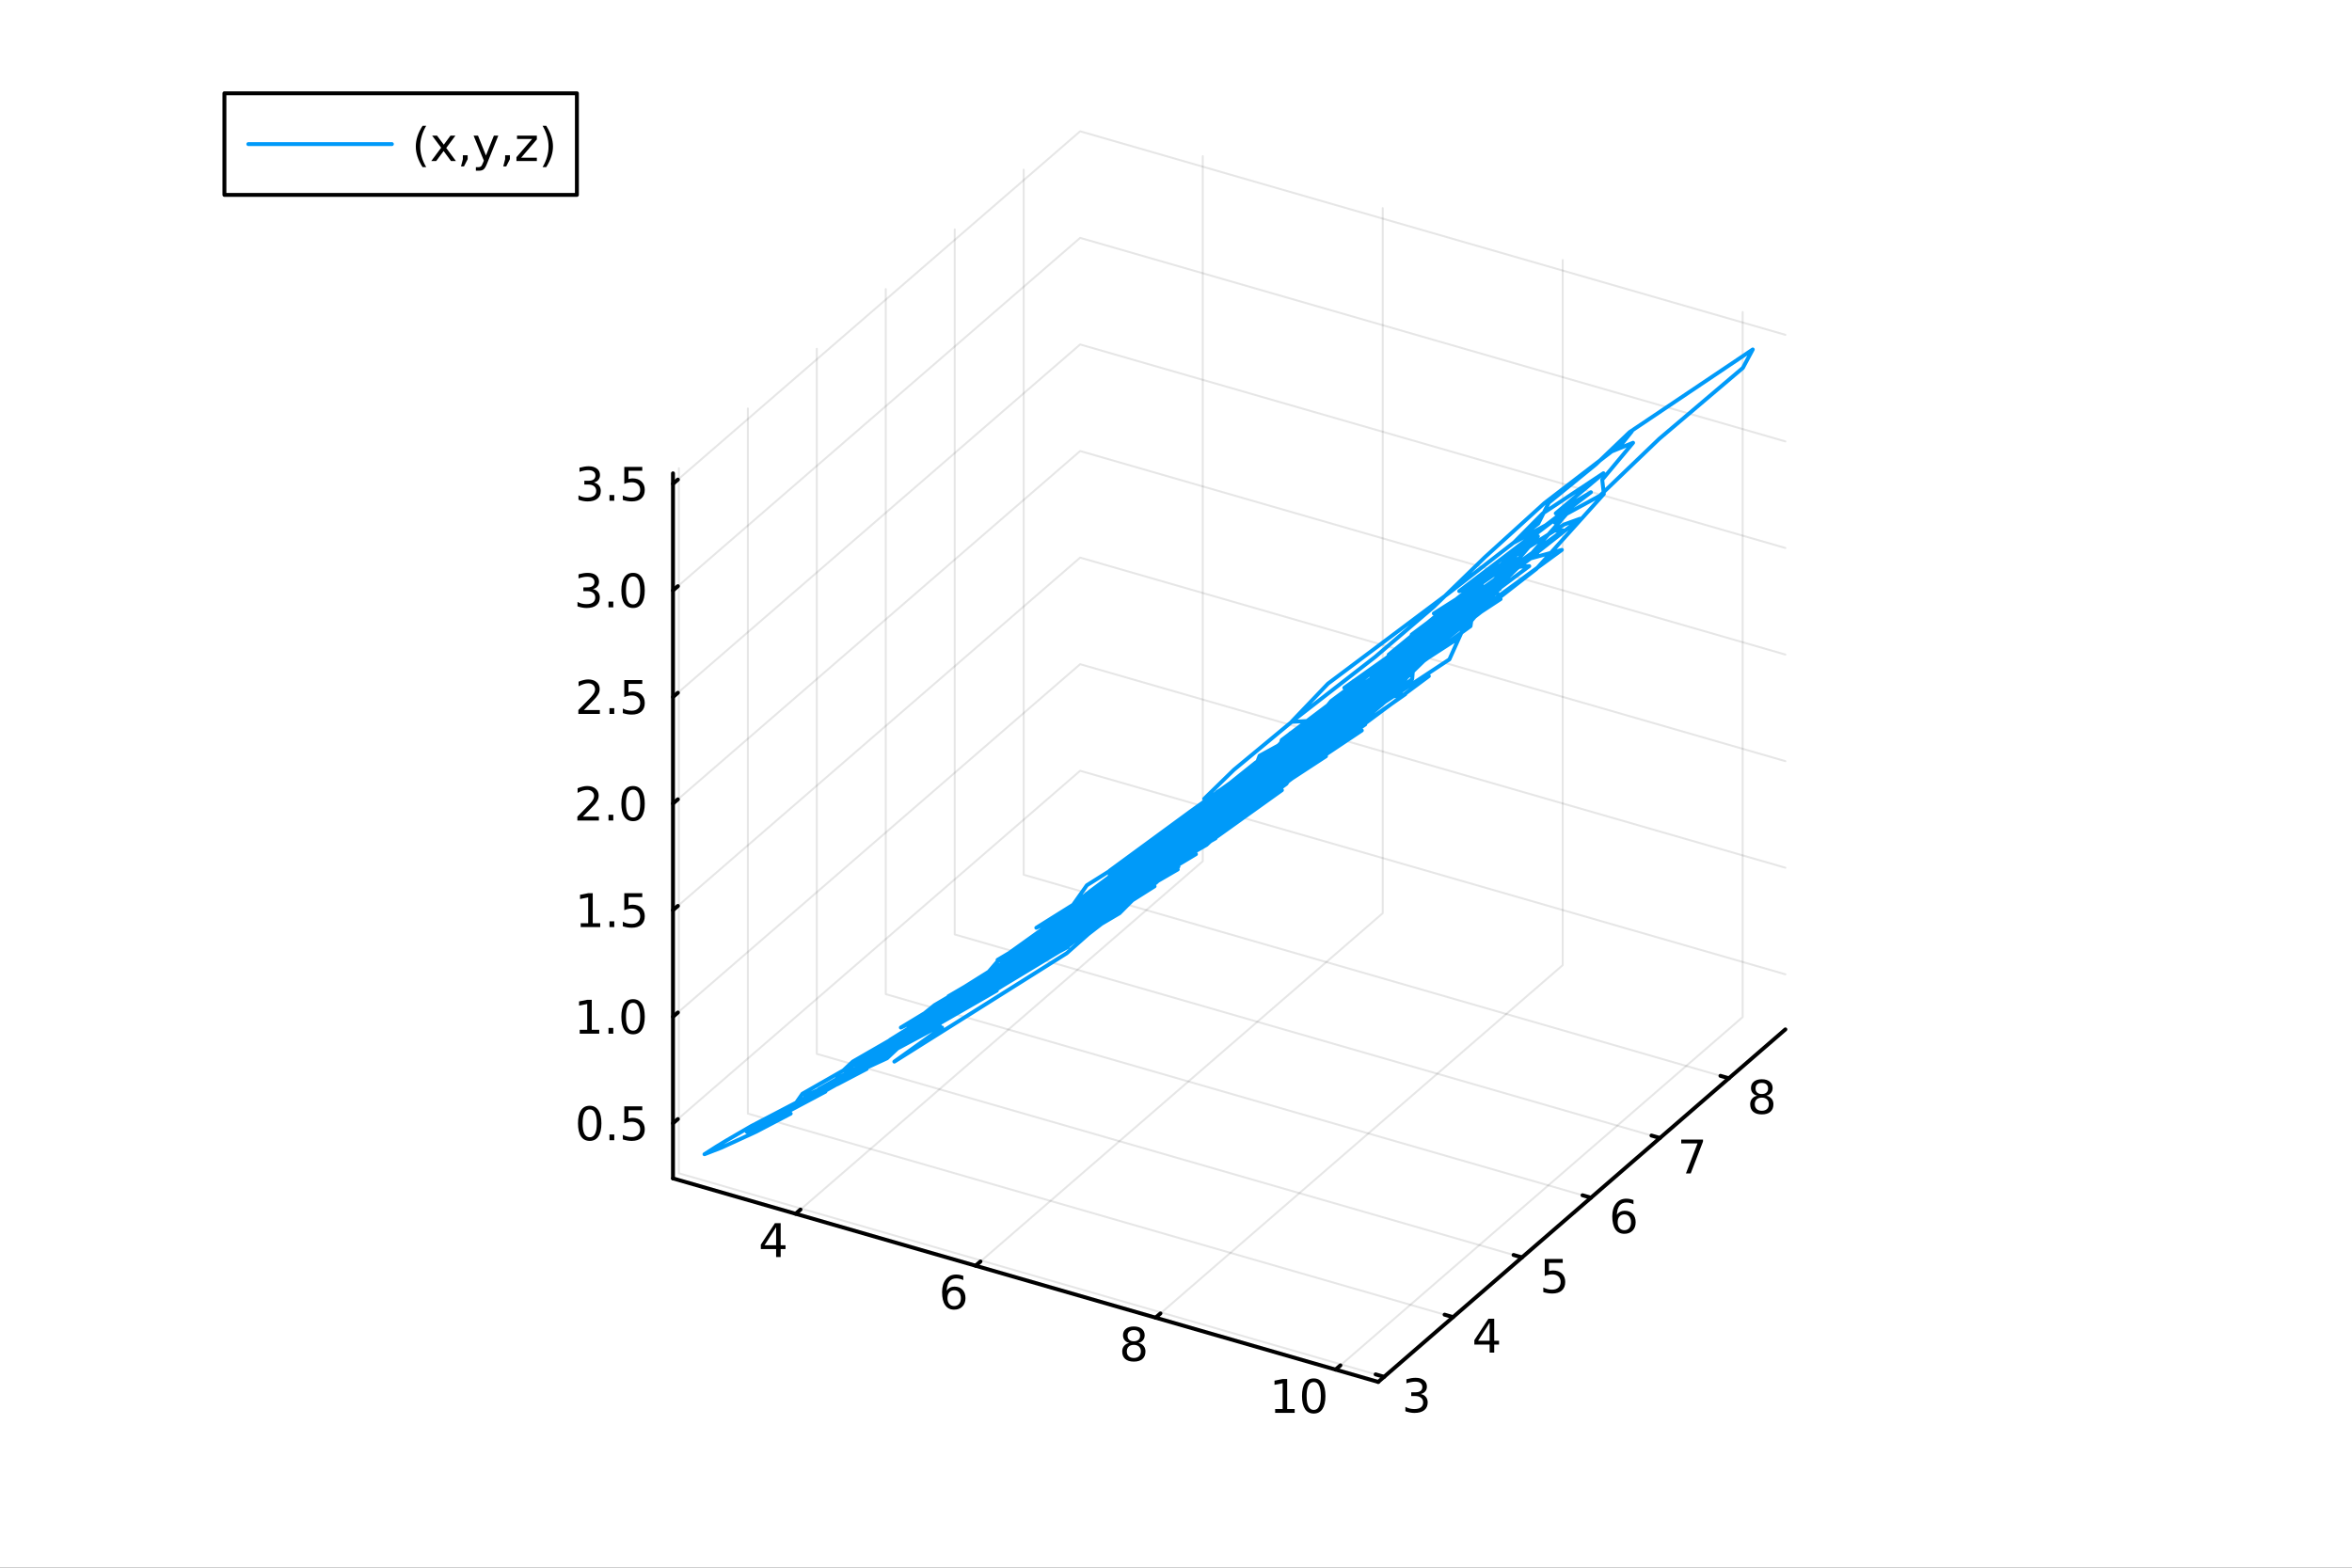 <?xml version="1.0" encoding="utf-8"?>
<svg xmlns="http://www.w3.org/2000/svg" xmlns:xlink="http://www.w3.org/1999/xlink" width="600" height="400" viewBox="0 0 2400 1600">
<rect x="0" y="0" width="2400" height="1600" fill="#333333" stroke="none"/>
<defs>
  <clipPath id="clip480">
    <rect x="0" y="0" width="2400" height="1600"/>
  </clipPath>
</defs>
<path clip-path="url(#clip480)" d="M0 1600 L2400 1600 L2400 0 L0 0  Z" fill="#ffffff" fill-rule="evenodd" fill-opacity="1"/>
<defs>
  <clipPath id="clip481">
    <rect x="480" y="0" width="1681" height="1600"/>
  </clipPath>
</defs>
<defs>
  <clipPath id="clip482">
    <rect x="155" y="47" width="2198" height="1440"/>
  </clipPath>
</defs>
<path clip-path="url(#clip482)" d="M-728.441 2344.52 L-728.441 2100.76 L-622.413 1978.88 L-438.769 2049.25 L-438.769 2293.01 L-544.796 2414.88 L-728.441 2344.52  Z" fill="#ffffff" fill-rule="evenodd" fill-opacity="1"/>
<polyline clip-path="url(#clip482)" style="stroke:#000000; stroke-linecap:round; stroke-linejoin:round; stroke-width:2; stroke-opacity:0.1; fill:none" points="811.845,1238.8 1227.31,878.999 1227.31,159.397 "/>
<polyline clip-path="url(#clip482)" style="stroke:#000000; stroke-linecap:round; stroke-linejoin:round; stroke-width:2; stroke-opacity:0.1; fill:none" points="995.489,1291.81 1410.95,932.013 1410.95,212.411 "/>
<polyline clip-path="url(#clip482)" style="stroke:#000000; stroke-linecap:round; stroke-linejoin:round; stroke-width:2; stroke-opacity:0.1; fill:none" points="1179.13,1344.83 1594.6,985.026 1594.6,265.424 "/>
<polyline clip-path="url(#clip482)" style="stroke:#000000; stroke-linecap:round; stroke-linejoin:round; stroke-width:2; stroke-opacity:0.1; fill:none" points="1362.78,1397.84 1778.24,1038.04 1778.24,318.438 "/>
<polyline clip-path="url(#clip482)" style="stroke:#000000; stroke-linecap:round; stroke-linejoin:round; stroke-width:2; stroke-opacity:0.1; fill:none" points="1412.35,1405.2 692.745,1197.47 692.745,477.87 "/>
<polyline clip-path="url(#clip482)" style="stroke:#000000; stroke-linecap:round; stroke-linejoin:round; stroke-width:2; stroke-opacity:0.1; fill:none" points="1482.71,1344.26 763.112,1136.53 763.112,416.93 "/>
<polyline clip-path="url(#clip482)" style="stroke:#000000; stroke-linecap:round; stroke-linejoin:round; stroke-width:2; stroke-opacity:0.1; fill:none" points="1553.08,1283.32 833.479,1075.59 833.479,355.99 "/>
<polyline clip-path="url(#clip482)" style="stroke:#000000; stroke-linecap:round; stroke-linejoin:round; stroke-width:2; stroke-opacity:0.1; fill:none" points="1623.45,1222.38 903.846,1014.65 903.846,295.051 "/>
<polyline clip-path="url(#clip482)" style="stroke:#000000; stroke-linecap:round; stroke-linejoin:round; stroke-width:2; stroke-opacity:0.1; fill:none" points="1693.81,1161.44 974.213,953.713 974.213,234.111 "/>
<polyline clip-path="url(#clip482)" style="stroke:#000000; stroke-linecap:round; stroke-linejoin:round; stroke-width:2; stroke-opacity:0.1; fill:none" points="1764.18,1100.5 1044.58,892.773 1044.58,173.171 "/>
<polyline clip-path="url(#clip482)" style="stroke:#000000; stroke-linecap:round; stroke-linejoin:round; stroke-width:2; stroke-opacity:0.1; fill:none" points="686.728,1146.46 1102.19,786.66 1821.79,994.391 "/>
<polyline clip-path="url(#clip482)" style="stroke:#000000; stroke-linecap:round; stroke-linejoin:round; stroke-width:2; stroke-opacity:0.1; fill:none" points="686.728,1037.68 1102.19,677.884 1821.79,885.615 "/>
<polyline clip-path="url(#clip482)" style="stroke:#000000; stroke-linecap:round; stroke-linejoin:round; stroke-width:2; stroke-opacity:0.1; fill:none" points="686.728,928.909 1102.19,569.108 1821.79,776.839 "/>
<polyline clip-path="url(#clip482)" style="stroke:#000000; stroke-linecap:round; stroke-linejoin:round; stroke-width:2; stroke-opacity:0.1; fill:none" points="686.728,820.133 1102.19,460.332 1821.79,668.063 "/>
<polyline clip-path="url(#clip482)" style="stroke:#000000; stroke-linecap:round; stroke-linejoin:round; stroke-width:2; stroke-opacity:0.1; fill:none" points="686.728,711.356 1102.19,351.555 1821.79,559.287 "/>
<polyline clip-path="url(#clip482)" style="stroke:#000000; stroke-linecap:round; stroke-linejoin:round; stroke-width:2; stroke-opacity:0.1; fill:none" points="686.728,602.58 1102.19,242.779 1821.79,450.51 "/>
<polyline clip-path="url(#clip482)" style="stroke:#000000; stroke-linecap:round; stroke-linejoin:round; stroke-width:2; stroke-opacity:0.1; fill:none" points="686.728,493.804 1102.19,134.003 1821.79,341.734 "/>
<polyline clip-path="url(#clip480)" style="stroke:#000000; stroke-linecap:round; stroke-linejoin:round; stroke-width:4; stroke-opacity:1; fill:none" points="686.728,1202.68 1406.33,1410.41 "/>
<polyline clip-path="url(#clip480)" style="stroke:#000000; stroke-linecap:round; stroke-linejoin:round; stroke-width:4; stroke-opacity:1; fill:none" points="811.845,1238.8 816.83,1234.48 "/>
<polyline clip-path="url(#clip480)" style="stroke:#000000; stroke-linecap:round; stroke-linejoin:round; stroke-width:4; stroke-opacity:1; fill:none" points="995.489,1291.81 1000.47,1287.5 "/>
<polyline clip-path="url(#clip480)" style="stroke:#000000; stroke-linecap:round; stroke-linejoin:round; stroke-width:4; stroke-opacity:1; fill:none" points="1179.13,1344.83 1184.12,1340.51 "/>
<polyline clip-path="url(#clip480)" style="stroke:#000000; stroke-linecap:round; stroke-linejoin:round; stroke-width:4; stroke-opacity:1; fill:none" points="1362.78,1397.84 1367.76,1393.52 "/>
<path clip-path="url(#clip480)" d="M791.957 1252.49 L780.151 1270.94 L791.957 1270.94 L791.957 1252.49 M790.73 1248.41 L796.61 1248.41 L796.61 1270.94 L801.54 1270.94 L801.54 1274.83 L796.61 1274.83 L796.61 1282.97 L791.957 1282.97 L791.957 1274.83 L776.355 1274.83 L776.355 1270.31 L790.73 1248.41 Z" fill="#000000" fill-rule="nonzero" fill-opacity="1" /><path clip-path="url(#clip480)" d="M973.657 1316.84 Q970.509 1316.84 968.657 1319 Q966.828 1321.15 966.828 1324.9 Q966.828 1328.63 968.657 1330.8 Q970.509 1332.95 973.657 1332.95 Q976.805 1332.95 978.634 1330.8 Q980.486 1328.63 980.486 1324.9 Q980.486 1321.15 978.634 1319 Q976.805 1316.84 973.657 1316.84 M982.939 1302.19 L982.939 1306.45 Q981.18 1305.62 979.375 1305.18 Q977.592 1304.74 975.833 1304.74 Q971.203 1304.74 968.75 1307.86 Q966.319 1310.99 965.972 1317.31 Q967.338 1315.29 969.398 1314.23 Q971.458 1313.14 973.935 1313.14 Q979.143 1313.14 982.152 1316.31 Q985.185 1319.46 985.185 1324.9 Q985.185 1330.22 982.037 1333.44 Q978.888 1336.66 973.657 1336.66 Q967.662 1336.66 964.49 1332.07 Q961.319 1327.47 961.319 1318.74 Q961.319 1310.55 965.208 1305.69 Q969.097 1300.8 975.648 1300.8 Q977.407 1300.8 979.189 1301.15 Q980.995 1301.5 982.939 1302.19 Z" fill="#000000" fill-rule="nonzero" fill-opacity="1" /><path clip-path="url(#clip480)" d="M1156.98 1372.59 Q1153.64 1372.59 1151.72 1374.37 Q1149.82 1376.15 1149.82 1379.28 Q1149.82 1382.4 1151.72 1384.19 Q1153.64 1385.97 1156.98 1385.97 Q1160.31 1385.97 1162.23 1384.19 Q1164.15 1382.38 1164.15 1379.28 Q1164.15 1376.15 1162.23 1374.37 Q1160.33 1372.59 1156.98 1372.59 M1152.3 1370.6 Q1149.29 1369.86 1147.6 1367.8 Q1145.94 1365.74 1145.94 1362.77 Q1145.94 1358.63 1148.88 1356.22 Q1151.84 1353.82 1156.98 1353.82 Q1162.14 1353.82 1165.08 1356.22 Q1168.02 1358.63 1168.02 1362.77 Q1168.02 1365.74 1166.33 1367.8 Q1164.66 1369.86 1161.68 1370.6 Q1165.06 1371.38 1166.93 1373.68 Q1168.83 1375.97 1168.83 1379.28 Q1168.83 1384.3 1165.75 1386.99 Q1162.7 1389.67 1156.98 1389.67 Q1151.26 1389.67 1148.18 1386.99 Q1145.13 1384.3 1145.13 1379.28 Q1145.13 1375.97 1147.02 1373.68 Q1148.92 1371.38 1152.3 1370.6 M1150.59 1363.21 Q1150.59 1365.9 1152.26 1367.4 Q1153.95 1368.91 1156.98 1368.91 Q1159.99 1368.91 1161.68 1367.4 Q1163.39 1365.9 1163.39 1363.21 Q1163.39 1360.53 1161.68 1359.02 Q1159.99 1357.52 1156.98 1357.52 Q1153.95 1357.52 1152.26 1359.02 Q1150.59 1360.53 1150.59 1363.21 Z" fill="#000000" fill-rule="nonzero" fill-opacity="1" /><path clip-path="url(#clip480)" d="M1301.18 1438.08 L1308.82 1438.08 L1308.82 1411.71 L1300.51 1413.38 L1300.51 1409.12 L1308.77 1407.45 L1313.45 1407.45 L1313.45 1438.08 L1321.09 1438.08 L1321.09 1442.01 L1301.18 1442.01 L1301.18 1438.08 Z" fill="#000000" fill-rule="nonzero" fill-opacity="1" /><path clip-path="url(#clip480)" d="M1340.53 1410.53 Q1336.92 1410.53 1335.09 1414.1 Q1333.28 1417.64 1333.28 1424.77 Q1333.28 1431.88 1335.09 1435.44 Q1336.92 1438.98 1340.53 1438.98 Q1344.16 1438.98 1345.97 1435.44 Q1347.8 1431.88 1347.8 1424.77 Q1347.8 1417.64 1345.97 1414.1 Q1344.16 1410.53 1340.53 1410.53 M1340.53 1406.83 Q1346.34 1406.83 1349.4 1411.44 Q1352.47 1416.02 1352.47 1424.77 Q1352.47 1433.5 1349.4 1438.1 Q1346.34 1442.69 1340.53 1442.69 Q1334.72 1442.69 1331.64 1438.1 Q1328.59 1433.5 1328.59 1424.77 Q1328.59 1416.02 1331.64 1411.44 Q1334.72 1406.83 1340.53 1406.83 Z" fill="#000000" fill-rule="nonzero" fill-opacity="1" /><polyline clip-path="url(#clip480)" style="stroke:#000000; stroke-linecap:round; stroke-linejoin:round; stroke-width:4; stroke-opacity:1; fill:none" points="1406.33,1410.41 1821.79,1050.61 "/>
<polyline clip-path="url(#clip480)" style="stroke:#000000; stroke-linecap:round; stroke-linejoin:round; stroke-width:4; stroke-opacity:1; fill:none" points="1412.35,1405.2 1403.71,1402.71 "/>
<polyline clip-path="url(#clip480)" style="stroke:#000000; stroke-linecap:round; stroke-linejoin:round; stroke-width:4; stroke-opacity:1; fill:none" points="1482.71,1344.26 1474.08,1341.77 "/>
<polyline clip-path="url(#clip480)" style="stroke:#000000; stroke-linecap:round; stroke-linejoin:round; stroke-width:4; stroke-opacity:1; fill:none" points="1553.08,1283.32 1544.45,1280.83 "/>
<polyline clip-path="url(#clip480)" style="stroke:#000000; stroke-linecap:round; stroke-linejoin:round; stroke-width:4; stroke-opacity:1; fill:none" points="1623.45,1222.38 1614.81,1219.89 "/>
<polyline clip-path="url(#clip480)" style="stroke:#000000; stroke-linecap:round; stroke-linejoin:round; stroke-width:4; stroke-opacity:1; fill:none" points="1693.81,1161.44 1685.18,1158.95 "/>
<polyline clip-path="url(#clip480)" style="stroke:#000000; stroke-linecap:round; stroke-linejoin:round; stroke-width:4; stroke-opacity:1; fill:none" points="1764.18,1100.5 1755.55,1098.01 "/>
<path clip-path="url(#clip480)" d="M1449.7 1422.75 Q1453.06 1423.47 1454.93 1425.74 Q1456.83 1428.01 1456.83 1431.34 Q1456.83 1436.45 1453.31 1439.26 Q1449.79 1442.06 1443.31 1442.06 Q1441.14 1442.06 1438.82 1441.62 Q1436.53 1441.2 1434.08 1440.34 L1434.08 1435.83 Q1436.02 1436.96 1438.33 1437.54 Q1440.65 1438.12 1443.17 1438.12 Q1447.57 1438.12 1449.86 1436.39 Q1452.18 1434.65 1452.18 1431.34 Q1452.18 1428.28 1450.02 1426.57 Q1447.89 1424.83 1444.08 1424.83 L1440.05 1424.83 L1440.05 1420.99 L1444.26 1420.99 Q1447.71 1420.99 1449.54 1419.63 Q1451.37 1418.24 1451.37 1415.64 Q1451.37 1412.98 1449.47 1411.57 Q1447.59 1410.14 1444.08 1410.14 Q1442.15 1410.14 1439.95 1410.55 Q1437.76 1410.97 1435.12 1411.85 L1435.12 1407.68 Q1437.78 1406.94 1440.09 1406.57 Q1442.43 1406.2 1444.49 1406.2 Q1449.82 1406.2 1452.92 1408.63 Q1456.02 1411.04 1456.02 1415.16 Q1456.02 1418.03 1454.38 1420.02 Q1452.73 1421.99 1449.7 1422.75 Z" fill="#000000" fill-rule="nonzero" fill-opacity="1" /><path clip-path="url(#clip480)" d="M1520.04 1349.96 L1508.24 1368.41 L1520.04 1368.41 L1520.04 1349.96 M1518.82 1345.89 L1524.7 1345.89 L1524.7 1368.41 L1529.63 1368.41 L1529.63 1372.3 L1524.7 1372.3 L1524.7 1380.45 L1520.04 1380.45 L1520.04 1372.3 L1504.44 1372.3 L1504.44 1367.78 L1518.82 1345.89 Z" fill="#000000" fill-rule="nonzero" fill-opacity="1" /><path clip-path="url(#clip480)" d="M1576.27 1284.95 L1594.62 1284.95 L1594.62 1288.88 L1580.55 1288.88 L1580.55 1297.35 Q1581.57 1297.01 1582.59 1296.84 Q1583.61 1296.66 1584.62 1296.66 Q1590.41 1296.66 1593.79 1299.83 Q1597.17 1303 1597.17 1308.42 Q1597.17 1314 1593.7 1317.1 Q1590.23 1320.18 1583.91 1320.18 Q1581.73 1320.18 1579.46 1319.81 Q1577.22 1319.44 1574.81 1318.7 L1574.81 1314 Q1576.89 1315.13 1579.11 1315.69 Q1581.34 1316.24 1583.81 1316.24 Q1587.82 1316.24 1590.16 1314.14 Q1592.49 1312.03 1592.49 1308.42 Q1592.49 1304.81 1590.16 1302.7 Q1587.82 1300.59 1583.81 1300.59 Q1581.94 1300.59 1580.06 1301.01 Q1578.21 1301.43 1576.27 1302.31 L1576.27 1284.95 Z" fill="#000000" fill-rule="nonzero" fill-opacity="1" /><path clip-path="url(#clip480)" d="M1657.51 1239.42 Q1654.37 1239.42 1652.51 1241.58 Q1650.69 1243.73 1650.69 1247.48 Q1650.69 1251.21 1652.51 1253.38 Q1654.37 1255.53 1657.51 1255.53 Q1660.66 1255.53 1662.49 1253.38 Q1664.34 1251.21 1664.34 1247.48 Q1664.34 1243.73 1662.49 1241.58 Q1660.66 1239.42 1657.51 1239.42 M1666.8 1224.77 L1666.8 1229.03 Q1665.04 1228.2 1663.23 1227.76 Q1661.45 1227.32 1659.69 1227.32 Q1655.06 1227.32 1652.61 1230.44 Q1650.18 1233.57 1649.83 1239.89 Q1651.19 1237.87 1653.26 1236.81 Q1655.32 1235.72 1657.79 1235.72 Q1663 1235.72 1666.01 1238.89 Q1669.04 1242.04 1669.04 1247.48 Q1669.04 1252.8 1665.89 1256.02 Q1662.75 1259.24 1657.51 1259.24 Q1651.52 1259.24 1648.35 1254.65 Q1645.18 1250.05 1645.18 1241.32 Q1645.18 1233.13 1649.07 1228.27 Q1652.95 1223.38 1659.51 1223.38 Q1661.26 1223.38 1663.05 1223.73 Q1664.85 1224.08 1666.8 1224.77 Z" fill="#000000" fill-rule="nonzero" fill-opacity="1" /><path clip-path="url(#clip480)" d="M1715.54 1163.07 L1737.77 1163.07 L1737.77 1165.06 L1725.22 1197.63 L1720.34 1197.63 L1732.14 1167 L1715.54 1167 L1715.54 1163.07 Z" fill="#000000" fill-rule="nonzero" fill-opacity="1" /><path clip-path="url(#clip480)" d="M1797.76 1120.27 Q1794.43 1120.27 1792.51 1122.06 Q1790.61 1123.84 1790.61 1126.96 Q1790.61 1130.09 1792.51 1131.87 Q1794.43 1133.65 1797.76 1133.65 Q1801.1 1133.65 1803.02 1131.87 Q1804.94 1130.07 1804.94 1126.96 Q1804.94 1123.84 1803.02 1122.06 Q1801.12 1120.27 1797.76 1120.27 M1793.09 1118.28 Q1790.08 1117.54 1788.39 1115.48 Q1786.72 1113.42 1786.72 1110.46 Q1786.72 1106.32 1789.66 1103.91 Q1792.62 1101.5 1797.76 1101.5 Q1802.92 1101.5 1805.86 1103.91 Q1808.8 1106.32 1808.8 1110.46 Q1808.8 1113.42 1807.11 1115.48 Q1805.45 1117.54 1802.46 1118.28 Q1805.84 1119.07 1807.72 1121.36 Q1809.61 1123.65 1809.61 1126.96 Q1809.61 1131.99 1806.54 1134.67 Q1803.48 1137.36 1797.76 1137.36 Q1792.04 1137.36 1788.97 1134.67 Q1785.91 1131.99 1785.91 1126.96 Q1785.91 1123.65 1787.81 1121.36 Q1789.71 1119.07 1793.09 1118.28 M1791.37 1110.9 Q1791.37 1113.59 1793.04 1115.09 Q1794.73 1116.59 1797.76 1116.59 Q1800.77 1116.59 1802.46 1115.09 Q1804.17 1113.59 1804.17 1110.9 Q1804.17 1108.21 1802.46 1106.71 Q1800.77 1105.21 1797.76 1105.21 Q1794.73 1105.21 1793.04 1106.71 Q1791.37 1108.21 1791.37 1110.9 Z" fill="#000000" fill-rule="nonzero" fill-opacity="1" /><polyline clip-path="url(#clip480)" style="stroke:#000000; stroke-linecap:round; stroke-linejoin:round; stroke-width:4; stroke-opacity:1; fill:none" points="686.728,1202.68 686.728,483.08 "/>
<polyline clip-path="url(#clip480)" style="stroke:#000000; stroke-linecap:round; stroke-linejoin:round; stroke-width:4; stroke-opacity:1; fill:none" points="686.728,1146.46 691.714,1142.14 "/>
<polyline clip-path="url(#clip480)" style="stroke:#000000; stroke-linecap:round; stroke-linejoin:round; stroke-width:4; stroke-opacity:1; fill:none" points="686.728,1037.68 691.714,1033.37 "/>
<polyline clip-path="url(#clip480)" style="stroke:#000000; stroke-linecap:round; stroke-linejoin:round; stroke-width:4; stroke-opacity:1; fill:none" points="686.728,928.909 691.714,924.591 "/>
<polyline clip-path="url(#clip480)" style="stroke:#000000; stroke-linecap:round; stroke-linejoin:round; stroke-width:4; stroke-opacity:1; fill:none" points="686.728,820.133 691.714,815.815 "/>
<polyline clip-path="url(#clip480)" style="stroke:#000000; stroke-linecap:round; stroke-linejoin:round; stroke-width:4; stroke-opacity:1; fill:none" points="686.728,711.356 691.714,707.039 "/>
<polyline clip-path="url(#clip480)" style="stroke:#000000; stroke-linecap:round; stroke-linejoin:round; stroke-width:4; stroke-opacity:1; fill:none" points="686.728,602.58 691.714,598.262 "/>
<polyline clip-path="url(#clip480)" style="stroke:#000000; stroke-linecap:round; stroke-linejoin:round; stroke-width:4; stroke-opacity:1; fill:none" points="686.728,493.804 691.714,489.486 "/>
<path clip-path="url(#clip480)" d="M601.748 1132.26 Q598.137 1132.26 596.308 1135.82 Q594.503 1139.37 594.503 1146.5 Q594.503 1153.6 596.308 1157.17 Q598.137 1160.71 601.748 1160.71 Q605.382 1160.71 607.188 1157.17 Q609.017 1153.6 609.017 1146.5 Q609.017 1139.37 607.188 1135.82 Q605.382 1132.26 601.748 1132.26 M601.748 1128.56 Q607.558 1128.56 610.614 1133.16 Q613.692 1137.75 613.692 1146.5 Q613.692 1155.22 610.614 1159.83 Q607.558 1164.41 601.748 1164.41 Q595.938 1164.41 592.859 1159.83 Q589.804 1155.22 589.804 1146.5 Q589.804 1137.75 592.859 1133.16 Q595.938 1128.56 601.748 1128.56 Z" fill="#000000" fill-rule="nonzero" fill-opacity="1" /><path clip-path="url(#clip480)" d="M621.91 1157.86 L626.794 1157.86 L626.794 1163.74 L621.91 1163.74 L621.91 1157.86 Z" fill="#000000" fill-rule="nonzero" fill-opacity="1" /><path clip-path="url(#clip480)" d="M637.026 1129.18 L655.382 1129.18 L655.382 1133.12 L641.308 1133.12 L641.308 1141.59 Q642.327 1141.24 643.345 1141.08 Q644.364 1140.89 645.382 1140.89 Q651.169 1140.89 654.549 1144.07 Q657.928 1147.24 657.928 1152.65 Q657.928 1158.23 654.456 1161.33 Q650.984 1164.41 644.664 1164.41 Q642.489 1164.41 640.22 1164.04 Q637.975 1163.67 635.567 1162.93 L635.567 1158.23 Q637.651 1159.37 639.873 1159.92 Q642.095 1160.48 644.572 1160.48 Q648.576 1160.48 650.914 1158.37 Q653.252 1156.26 653.252 1152.65 Q653.252 1149.04 650.914 1146.94 Q648.576 1144.83 644.572 1144.83 Q642.697 1144.83 640.822 1145.25 Q638.97 1145.66 637.026 1146.54 L637.026 1129.18 Z" fill="#000000" fill-rule="nonzero" fill-opacity="1" /><path clip-path="url(#clip480)" d="M591.563 1051.03 L599.202 1051.03 L599.202 1024.66 L590.892 1026.33 L590.892 1022.07 L599.155 1020.4 L603.831 1020.4 L603.831 1051.03 L611.47 1051.03 L611.47 1054.96 L591.563 1054.96 L591.563 1051.03 Z" fill="#000000" fill-rule="nonzero" fill-opacity="1" /><path clip-path="url(#clip480)" d="M620.915 1049.09 L625.799 1049.09 L625.799 1054.96 L620.915 1054.96 L620.915 1049.09 Z" fill="#000000" fill-rule="nonzero" fill-opacity="1" /><path clip-path="url(#clip480)" d="M645.984 1023.48 Q642.373 1023.48 640.544 1027.05 Q638.739 1030.59 638.739 1037.72 Q638.739 1044.83 640.544 1048.39 Q642.373 1051.93 645.984 1051.93 Q649.618 1051.93 651.424 1048.39 Q653.252 1044.83 653.252 1037.72 Q653.252 1030.59 651.424 1027.05 Q649.618 1023.48 645.984 1023.48 M645.984 1019.78 Q651.794 1019.78 654.85 1024.39 Q657.928 1028.97 657.928 1037.72 Q657.928 1046.45 654.85 1051.05 Q651.794 1055.64 645.984 1055.64 Q640.174 1055.64 637.095 1051.05 Q634.04 1046.45 634.04 1037.72 Q634.04 1028.97 637.095 1024.39 Q640.174 1019.78 645.984 1019.78 Z" fill="#000000" fill-rule="nonzero" fill-opacity="1" /><path clip-path="url(#clip480)" d="M592.558 942.254 L600.197 942.254 L600.197 915.888 L591.887 917.555 L591.887 913.295 L600.151 911.629 L604.827 911.629 L604.827 942.254 L612.466 942.254 L612.466 946.189 L592.558 946.189 L592.558 942.254 Z" fill="#000000" fill-rule="nonzero" fill-opacity="1" /><path clip-path="url(#clip480)" d="M621.91 940.309 L626.794 940.309 L626.794 946.189 L621.91 946.189 L621.91 940.309 Z" fill="#000000" fill-rule="nonzero" fill-opacity="1" /><path clip-path="url(#clip480)" d="M637.026 911.629 L655.382 911.629 L655.382 915.564 L641.308 915.564 L641.308 924.036 Q642.327 923.689 643.345 923.527 Q644.364 923.342 645.382 923.342 Q651.169 923.342 654.549 926.513 Q657.928 929.684 657.928 935.101 Q657.928 940.68 654.456 943.781 Q650.984 946.86 644.664 946.86 Q642.489 946.86 640.22 946.49 Q637.975 946.119 635.567 945.379 L635.567 940.68 Q637.651 941.814 639.873 942.369 Q642.095 942.925 644.572 942.925 Q648.576 942.925 650.914 940.818 Q653.252 938.712 653.252 935.101 Q653.252 931.49 650.914 929.383 Q648.576 927.277 644.572 927.277 Q642.697 927.277 640.822 927.693 Q638.97 928.11 637.026 928.99 L637.026 911.629 Z" fill="#000000" fill-rule="nonzero" fill-opacity="1" /><path clip-path="url(#clip480)" d="M594.78 833.477 L611.1 833.477 L611.1 837.413 L589.156 837.413 L589.156 833.477 Q591.818 830.723 596.401 826.093 Q601.007 821.44 602.188 820.098 Q604.433 817.575 605.313 815.839 Q606.216 814.079 606.216 812.389 Q606.216 809.635 604.271 807.899 Q602.35 806.163 599.248 806.163 Q597.049 806.163 594.595 806.927 Q592.165 807.69 589.387 809.241 L589.387 804.519 Q592.211 803.385 594.665 802.806 Q597.118 802.228 599.155 802.228 Q604.526 802.228 607.72 804.913 Q610.915 807.598 610.915 812.089 Q610.915 814.218 610.104 816.139 Q609.317 818.038 607.211 820.63 Q606.632 821.301 603.53 824.519 Q600.429 827.713 594.78 833.477 Z" fill="#000000" fill-rule="nonzero" fill-opacity="1" /><path clip-path="url(#clip480)" d="M620.915 831.533 L625.799 831.533 L625.799 837.413 L620.915 837.413 L620.915 831.533 Z" fill="#000000" fill-rule="nonzero" fill-opacity="1" /><path clip-path="url(#clip480)" d="M645.984 805.931 Q642.373 805.931 640.544 809.496 Q638.739 813.038 638.739 820.167 Q638.739 827.274 640.544 830.838 Q642.373 834.38 645.984 834.38 Q649.618 834.38 651.424 830.838 Q653.252 827.274 653.252 820.167 Q653.252 813.038 651.424 809.496 Q649.618 805.931 645.984 805.931 M645.984 802.228 Q651.794 802.228 654.85 806.834 Q657.928 811.417 657.928 820.167 Q657.928 828.894 654.85 833.5 Q651.794 838.084 645.984 838.084 Q640.174 838.084 637.095 833.5 Q634.04 828.894 634.04 820.167 Q634.04 811.417 637.095 806.834 Q640.174 802.228 645.984 802.228 Z" fill="#000000" fill-rule="nonzero" fill-opacity="1" /><path clip-path="url(#clip480)" d="M595.776 724.701 L612.095 724.701 L612.095 728.636 L590.151 728.636 L590.151 724.701 Q592.813 721.947 597.396 717.317 Q602.003 712.664 603.183 711.322 Q605.429 708.798 606.308 707.062 Q607.211 705.303 607.211 703.613 Q607.211 700.859 605.267 699.123 Q603.345 697.386 600.243 697.386 Q598.044 697.386 595.591 698.15 Q593.16 698.914 590.382 700.465 L590.382 695.743 Q593.206 694.609 595.66 694.03 Q598.114 693.451 600.151 693.451 Q605.521 693.451 608.716 696.136 Q611.91 698.822 611.91 703.312 Q611.91 705.442 611.1 707.363 Q610.313 709.261 608.206 711.854 Q607.628 712.525 604.526 715.743 Q601.424 718.937 595.776 724.701 Z" fill="#000000" fill-rule="nonzero" fill-opacity="1" /><path clip-path="url(#clip480)" d="M621.91 722.757 L626.794 722.757 L626.794 728.636 L621.91 728.636 L621.91 722.757 Z" fill="#000000" fill-rule="nonzero" fill-opacity="1" /><path clip-path="url(#clip480)" d="M637.026 694.076 L655.382 694.076 L655.382 698.011 L641.308 698.011 L641.308 706.484 Q642.327 706.136 643.345 705.974 Q644.364 705.789 645.382 705.789 Q651.169 705.789 654.549 708.96 Q657.928 712.132 657.928 717.548 Q657.928 723.127 654.456 726.229 Q650.984 729.308 644.664 729.308 Q642.489 729.308 640.22 728.937 Q637.975 728.567 635.567 727.826 L635.567 723.127 Q637.651 724.261 639.873 724.817 Q642.095 725.372 644.572 725.372 Q648.576 725.372 650.914 723.266 Q653.252 721.159 653.252 717.548 Q653.252 713.937 650.914 711.831 Q648.576 709.724 644.572 709.724 Q642.697 709.724 640.822 710.141 Q638.97 710.558 637.026 711.437 L637.026 694.076 Z" fill="#000000" fill-rule="nonzero" fill-opacity="1" /><path clip-path="url(#clip480)" d="M604.919 601.226 Q608.276 601.943 610.151 604.212 Q612.049 606.48 612.049 609.814 Q612.049 614.93 608.53 617.73 Q605.012 620.531 598.53 620.531 Q596.355 620.531 594.04 620.092 Q591.748 619.675 589.294 618.818 L589.294 614.305 Q591.239 615.439 593.554 616.017 Q595.868 616.596 598.392 616.596 Q602.79 616.596 605.081 614.86 Q607.396 613.124 607.396 609.814 Q607.396 606.758 605.243 605.045 Q603.114 603.309 599.294 603.309 L595.267 603.309 L595.267 599.467 L599.48 599.467 Q602.929 599.467 604.757 598.101 Q606.586 596.712 606.586 594.119 Q606.586 591.457 604.688 590.045 Q602.813 588.61 599.294 588.61 Q597.373 588.61 595.174 589.027 Q592.975 589.444 590.336 590.323 L590.336 586.157 Q592.998 585.416 595.313 585.045 Q597.651 584.675 599.711 584.675 Q605.035 584.675 608.137 587.106 Q611.239 589.513 611.239 593.633 Q611.239 596.504 609.595 598.494 Q607.952 600.462 604.919 601.226 Z" fill="#000000" fill-rule="nonzero" fill-opacity="1" /><path clip-path="url(#clip480)" d="M620.915 613.98 L625.799 613.98 L625.799 619.86 L620.915 619.86 L620.915 613.98 Z" fill="#000000" fill-rule="nonzero" fill-opacity="1" /><path clip-path="url(#clip480)" d="M645.984 588.379 Q642.373 588.379 640.544 591.944 Q638.739 595.485 638.739 602.615 Q638.739 609.721 640.544 613.286 Q642.373 616.828 645.984 616.828 Q649.618 616.828 651.424 613.286 Q653.252 609.721 653.252 602.615 Q653.252 595.485 651.424 591.944 Q649.618 588.379 645.984 588.379 M645.984 584.675 Q651.794 584.675 654.85 589.282 Q657.928 593.865 657.928 602.615 Q657.928 611.342 654.85 615.948 Q651.794 620.531 645.984 620.531 Q640.174 620.531 637.095 615.948 Q634.04 611.342 634.04 602.615 Q634.04 593.865 637.095 589.282 Q640.174 584.675 645.984 584.675 Z" fill="#000000" fill-rule="nonzero" fill-opacity="1" /><path clip-path="url(#clip480)" d="M605.915 492.45 Q609.271 493.167 611.146 495.436 Q613.044 497.704 613.044 501.038 Q613.044 506.153 609.526 508.954 Q606.007 511.755 599.526 511.755 Q597.35 511.755 595.035 511.315 Q592.743 510.899 590.29 510.042 L590.29 505.528 Q592.234 506.663 594.549 507.241 Q596.864 507.82 599.387 507.82 Q603.785 507.82 606.077 506.084 Q608.392 504.348 608.392 501.038 Q608.392 497.982 606.239 496.269 Q604.109 494.533 600.29 494.533 L596.262 494.533 L596.262 490.69 L600.475 490.69 Q603.924 490.69 605.753 489.325 Q607.581 487.936 607.581 485.343 Q607.581 482.681 605.683 481.269 Q603.808 479.834 600.29 479.834 Q598.368 479.834 596.169 480.251 Q593.97 480.667 591.331 481.547 L591.331 477.38 Q593.993 476.64 596.308 476.269 Q598.646 475.899 600.706 475.899 Q606.03 475.899 609.132 478.329 Q612.234 480.737 612.234 484.857 Q612.234 487.727 610.591 489.718 Q608.947 491.686 605.915 492.45 Z" fill="#000000" fill-rule="nonzero" fill-opacity="1" /><path clip-path="url(#clip480)" d="M621.91 505.204 L626.794 505.204 L626.794 511.084 L621.91 511.084 L621.91 505.204 Z" fill="#000000" fill-rule="nonzero" fill-opacity="1" /><path clip-path="url(#clip480)" d="M637.026 476.524 L655.382 476.524 L655.382 480.459 L641.308 480.459 L641.308 488.931 Q642.327 488.584 643.345 488.422 Q644.364 488.237 645.382 488.237 Q651.169 488.237 654.549 491.408 Q657.928 494.579 657.928 499.996 Q657.928 505.575 654.456 508.676 Q650.984 511.755 644.664 511.755 Q642.489 511.755 640.22 511.385 Q637.975 511.014 635.567 510.274 L635.567 505.575 Q637.651 506.709 639.873 507.264 Q642.095 507.82 644.572 507.82 Q648.576 507.82 650.914 505.713 Q653.252 503.607 653.252 499.996 Q653.252 496.385 650.914 494.278 Q648.576 492.172 644.572 492.172 Q642.697 492.172 640.822 492.589 Q638.97 493.005 637.026 493.885 L637.026 476.524 Z" fill="#000000" fill-rule="nonzero" fill-opacity="1" /><polyline clip-path="url(#clip482)" style="stroke:#009af9; stroke-linecap:round; stroke-linejoin:round; stroke-width:4; stroke-opacity:1; fill:none" points="1050.42,973.22 1063.15,967.198 1059.51,969 1053.83,971.806 1054.44,971.596 1051.55,973.108 1041.91,977.905 1037.52,980.258 1044.54,977.11 1039.58,979.759 1056.13,971.999 1041.98,978.977 1020.36,989.774 1026.45,987.406 1019.72,991.163 1028.7,987.445 1062.07,971.73 1056.75,974.157 1060.47,972.397 1046.59,978.757 1048.91,977.938 1047.8,978.585 1024.3,990.092 1026.9,990.016 1007.87,1000.55 1006.84,1002.23 962.986,1026.04 986.834,1017.36 1008.04,1007.26 1005.31,1008.33 1031.43,995.933 1078.12,968.151 1030.58,988.748 1100.26,953.516 1091.41,954.544 1061.61,968.017 1060.42,968.525 1013.37,995.545 1015.42,997.068 982.125,1019.05 1025.4,993.903 1136.51,930.247 1086.95,949.012 1090.17,950.863 1083.01,951.36 1166.91,899.305 1107.71,934.152 1122.78,925.794 1136.23,921.872 1182.65,891.469 1169.61,889.206 1115.9,923.964 1183.86,877.344 1246.32,842.818 1263.23,819.28 1312.83,779.01 1358.43,737.009 1316.89,748.266 1277.61,787.808 1244.98,820.945 1265.41,819.568 1224.73,843.136 1177.28,875.103 1127.71,908.419 1197.25,869.711 1172.69,889.109 1111.21,925.619 1206.36,869.635 1158.96,901.473 1170.3,887.227 1146.81,905.377 1111.97,929.801 1168.42,902.622 1120.67,923.344 1123.18,925.595 1184.66,885.26 1081.66,947.522 996.719,1005.44 1013.28,999.581 1064.61,972.436 1061.42,965.066 1064.86,965.53 1014.58,995.218 994.771,1004.18 948.268,1037.36 954.602,1036.01 953.561,1039.44 1007.9,1008.75 1057.46,978.965 1087.78,956.526 1053.76,972.554 1044.49,984.787 1041.56,989.959 1009.06,1011.2 1009.36,998.951 1040.53,985.075 1062.55,964.709 1045.7,980.194 1045.57,978.881 1072.66,963.622 1136.92,920.265 1124.35,921.323 1216.63,852.226 1227.54,840.469 1206.04,850.723 1148.28,899.611 1224.21,858.288 1259.37,831.016 1209.02,862.295 1151.64,895.941 1070.69,943.349 1018.06,981.038 1006.29,994.755 953.669,1025.8 927.214,1047.21 982.034,1023.73 1037.39,993.033 1122.94,937.472 1082.68,956.222 1069.82,964.373 1063.94,967.48 1060.42,966.35 1034.98,979.091 1028.96,992.243 1025.39,988.993 1035.22,989.293 988.761,1019.24 1038.66,989.048 1025.49,992.327 1048.62,967.369 1028.53,978.199 1108.36,934.915 1163.36,885.361 1112.57,922.044 1167.67,897.251 1201.22,871.115 1353.03,771.824 1309.26,783.311 1269.49,805.795 1277.04,802.183 1335.52,753.455 1307.61,770.234 1256.65,805.237 1375.18,733.524 1441.53,675.249 1431.73,679.559 1593.73,561.206 1551.75,572.674 1451.14,644.531 1466.83,638.389 1438.94,656.295 1307.92,755.282 1302.78,772.542 1339.29,751.847 1332.19,756.649 1309.57,777.34 1252.94,815.681 1213.61,846.404 1267.99,818.736 1262.67,819.798 1246,825.388 1233.96,836.03 1308.98,798.641 1264.92,814.771 1196.17,864.477 1133.23,909.236 1216,862.941 1228.32,853.894 1245.79,839.816 1230.32,845.831 1287.01,818.935 1284.41,809.093 1216.19,854.194 1198.37,864.864 1189.9,866.209 1202.68,848.28 1207.64,842.379 1162.17,875.575 1169.18,885.908 1138.04,907.49 1093.1,939.663 1117.37,924.391 1162.41,898.583 1267.97,819.822 1251.34,828.998 1210.75,844.949 1243.09,830.201 1348.83,763.747 1241.69,822.806 1200.7,857.325 1153.83,888.618 1133.96,917.608 1133.96,920.091 1104.78,939.184 1084.69,954.394 1065.81,965.152 1077.48,962.055 1177.54,892.847 1263.96,830.796 1283.78,802.21 1280.98,797.318 1318.2,780.684 1270.05,810.81 1184.65,863.127 1122.42,911.812 1086.7,942.697 1092.82,939.782 1186.78,874.998 1196.79,865.645 1257.07,829.316 1248.53,829.978 1315.6,777.446 1285.9,793.433 1296.29,779.899 1297.51,792.587 1478.97,672.982 1499.25,627.955 1559.82,568.41 1601.74,520.845 1586.54,533.353 1584.31,531.097 1613.49,509.657 1588.44,523.599 1593.05,524.91 1521.7,578.562 1483.34,615.935 1437.38,654.507 1461.41,650.454 1469.58,643.017 1409.53,687.777 1380.59,712.876 1347.51,742.056 1323.47,763.421 1339.93,761.561 1357.55,750.84 1330.89,766.096 1285.8,794.635 1286.75,798.911 1262.08,813.846 1240.61,832.038 1155.72,887.069 1197.72,869.348 1149.4,903.294 1206.26,869.475 1171.18,886.138 1142.86,906.526 1250.47,845.265 1334.78,781.527 1458.01,690.048 1378.04,725.059 1343.63,745.235 1223.7,825.089 1137.86,888.843 1137.11,899.287 1097.22,928.167 1156.14,903.117 1154.84,905.097 1054.98,958.303 1030.61,980.398 1038.01,980.335 976.495,1017.95 958.494,1031.35 957.631,1033.89 968.828,1028.79 998.463,1014.16 985.704,1019.33 929.653,1047.97 962.231,1034.72 1030.21,993.398 1163.33,912.512 1172.99,897.806 1229.76,857.814 1251.62,831.913 1263.09,819.158 1270.98,808.705 1213.28,845.276 1258.61,810.783 1337.92,765.478 1260.39,808.292 1262.49,802.089 1262.88,808.6 1268.9,800.825 1272.32,810.477 1264.51,805.127 1282.59,791.855 1210.18,836.685 1112.51,909.566 1063.87,948.238 1102.37,936.466 1084.22,951.798 1033.82,983.145 995.394,1004.51 995.396,1008.76 1024,993.601 1043,977.405 985.354,1015.59 1044.5,987.229 999.446,1009.48 1057.09,980.481 1086.56,952.363 1038.08,976.059 1011.28,991.583 1075.54,964.477 1001.29,1009.75 1050.87,973.065 1007.92,992.463 1080.06,949.031 1093.31,934.334 1042.16,966.491 1063.19,965.134 1059.02,970.587 1114.96,938.673 1095.37,947.839 1082.49,957.473 1063.76,963.091 1013.46,1002.7 1122.07,928.146 1156.55,902.061 1323.92,788.082 1221.56,843.942 1228.2,843.61 1260.69,831.231 1196.77,873.139 1279.5,807.918 1320.4,775.646 1320.18,770.51 1321.14,765.969 1304.29,780.321 1218.79,844.457 1171.11,882.699 1142.45,907.023 1144.6,908.662 1195.4,867.287 1144.95,894.954 1152.23,893.172 1252.64,830.932 1283.23,796.859 1346.64,754.294 1359.96,730.429 1285.28,771.342 1277.8,791.45 1278.11,795.955 1286.6,796.432 1364.56,746.511 1360.09,731.315 1306.27,767.932 1241.84,808.435 1225.58,826.261 1220.39,840.798 1270.78,814.856 1249.98,821.171 1266.53,812.18 1219.62,847.704 1158.71,887.842 1167.58,874.901 1239.93,827.223 1224.27,842.556 1156.91,902.456 1094.47,945.309 1121.47,934.026 1119.46,932.701 1103.99,939.709 1119.47,933.206 1164.13,892.849 1197.45,869.045 1285.54,794.773 1259.63,811.122 1301.48,780.92 1273.17,802.175 1408.63,705.957 1273.53,807.095 1292.22,808.078 1286.22,802.156 1221.49,843.676 1138.87,897.746 1182.18,883.65 1183.06,893.156 1195.41,881.987 1206.98,861.132 1156.02,889.935 1155.93,905.138 1153.83,904.215 1184.33,883.384 1157.82,897.994 1184.25,881.825 1194.55,867.887 1142.05,902.294 1145.68,899.776 1150.4,910.829 1115.64,928.619 1231.07,862.322 1301.03,797.005 1348.12,763.166 1429.87,700.583 1398.41,708.768 1365.59,723.121 1389.9,720.145 1370.3,727.433 1483.51,654.388 1533.02,596.76 1478.32,629.362 1538.86,589.114 1419.04,670.154 1458.68,647.224 1530.36,601.05 1515.89,598.99 1474.91,630.053 1419.84,680.11 1379.31,707.479 1363,729.6 1424.57,699.204 1397.74,705.146 1306.52,774.611 1283.95,795.675 1309.04,780.26 1273.95,801.39 1207.2,850.574 1194.58,866.139 1116.49,917.521 1147.33,904.804 1117.93,926.358 1133.93,923.067 1136.54,918.478 1109.32,940.272 1102.35,942.985 1101.69,942.194 1180.17,899.34 1083.09,956.954 1104.26,935.284 1159.6,905.298 1134.42,916.533 1075.17,950.508 1020.25,990.706 1012.14,997.762 933.004,1046.64 990.253,1016.99 1031.12,993.167 1012.94,1003.35 1017.73,991.771 1036.23,982.224 1048.74,968.842 1032.62,981.724 1026.25,984.022 1086.44,947.083 1118.77,919.057 1214.25,867.474 1259.25,830.713 1344.43,769.444 1424.27,694.997 1378.11,721.533 1276.98,787.415 1287.16,794.547 1240.39,832.882 1246.21,834.301 1206.98,849.783 1139.32,905.277 1129.31,913.732 1152.38,903.483 1238.94,851.49 1233.1,846.194 1251.35,832.408 1342.47,769.893 1441.01,693.057 1442.22,677.772 1385.87,711.623 1397.43,693.83 1365.95,719.739 1373.44,727.025 1266.01,801.648 1182.6,860.759 1173.96,877.698 1241.45,839.992 1160.88,884.052 1147.19,898.418 1158.02,895.41 1188.28,884.827 1252.13,831.081 1303.38,793.725 1280.86,804.173 1336.13,770.763 1357.14,752.967 1372.34,747.093 1402.49,706.813 1457.42,664.529 1513.96,610.815 1452.44,654.642 1434.28,678.116 1442.13,667.759 1399.05,704.467 1323.73,761.508 1286.2,787.227 1253.1,813.797 1157.25,880.222 1132.5,907.265 1124.26,916.548 1098.28,937.549 1098.65,941.785 1027.31,985.469 1053.14,977.826 1058.58,977.503 1095.75,955.971 1064.65,972.7 1064.13,963.898 1063.69,967.661 1114.03,936.484 1057.94,961.926 1082.28,949.053 1136.25,913.931 1038.01,979.846 1046.67,982.938 1053.56,975.658 1099.55,940.895 1098.65,936.933 1209.1,874.107 1151.94,901.392 1093.61,937.592 1091.67,941.694 1019.62,996.978 1021.45,990.484 976.307,1022.72 1010.58,1004.68 1033.31,997.969 1027.03,999.059 1032.27,983.955 1011.72,998.905 1013.73,1001.31 999.103,1006.83 1031.48,994.515 1097.32,943.744 1064.64,957.578 1079.08,945.513 1106.24,928.819 1140.08,916.747 1132.45,904.378 1152.47,897.41 1106.93,927.565 1085.27,939.915 1090.08,930.403 1109.04,903.53 1239.75,821.25 1126.53,912.934 1109.16,930.822 1170.63,900.296 1156.26,898.168 1188.89,873.848 1231.02,852.661 1250.66,838.158 1351.7,768.641 1427.68,704.02 1442.21,680.01 1360.38,732.286 1446.45,673.164 1457.46,660.317 1497.99,628.203 1481.98,641.526 1482.02,627.04 1480.89,634.536 1473.82,629.554 1454.3,654.621 1403.36,691.578 1432.7,676.937 1364.36,731.922 1312.66,768.323 1260.59,807.924 1243.03,828.636 1193.55,860.495 1241.33,838.489 1272.51,817.981 1264.51,807.019 1177.87,871.77 1214.83,856.725 1164.05,888.776 1155.79,891.76 1215.19,859.463 1184.15,878.654 1101.73,932.343 1056.6,964.397 1104.03,942.605 1124.66,931.026 1118.93,932.885 1202.46,884.424 1181.69,888.592 1192.09,878.867 1182.35,881.801 1291.63,808.101 1315.5,775.67 1279.24,806.001 1256.16,821.463 1236.43,843.075 1211.14,861.222 1254,840.719 1282.75,814.814 1221.74,845.639 1154.77,901.807 1085.71,942.829 1125.77,926.022 1096.4,946.542 1149.26,911.283 1108.14,935.322 1088.2,955.914 1017.16,993.815 988.321,1017.44 927.739,1049.16 908.344,1061.23 892.616,1075.74 914.606,1066.27 920.098,1063.48 897.835,1075.97 902.176,1074.42 857.331,1099.39 835.471,1111.73 884.318,1090.98 854.54,1106.55 821.516,1118.61 905.049,1080.13 929.443,1057.26 944.328,1049.41 928.251,1058.89 1002.03,1019.13 1022.36,1006.45 1089.05,966.212 1121.56,940.999 1085.56,956.679 1104.81,940.555 1051.13,972.678 983.904,1014.71 1023.08,992.549 1047.47,974.105 962.035,1030.03 977.67,1020.49 998.911,1014.23 1018.67,999.433 954.215,1036.49 933.567,1047.46 903.335,1068.31 873.332,1085.28 933.478,1054.87 930.948,1056.82 948.051,1049.31 938.366,1053.68 979.11,1029.61 943.447,1046.17 953.817,1040.68 905.338,1071.36 937.415,1055.48 975.027,1028.82 995.473,1014.33 1044.57,985.175 1077.09,961.086 1068.24,966.112 1129.85,917.067 1111.16,927.39 1135.7,913.552 1040.41,976.048 1089.49,949.793 1165.44,898.05 1162.04,886.056 1214.03,852.692 1196.06,871.118 1163.4,892.121 1238.09,829.828 1247,828.426 1269.19,811.396 1232.22,834.554 1243.24,833.385 1273.49,812.501 1223.67,829.115 1244.27,833.464 1258.28,819.359 1359.07,751.379 1365.26,744.623 1353.74,752.439 1345.08,741.045 1436.99,665.229 1556.77,552.891 1623.4,502.378 1587.49,523.945 1636.17,482.981 1574.17,524.069 1544.6,553.922 1632.55,505.92 1693.07,447.887 1778.43,375.491 1788.52,356.671 1662.84,441.063 1628.47,473.909 1580.43,513.024 1569.68,534.314 1478.84,604.96 1355.07,697.745 1317.84,736.732 1342.1,735.441 1302.52,768.351 1227.4,822.543 1250.77,819.114 1196.22,856.408 1151.25,889.055 1115.42,915.456 1107.31,928.458 1069.72,953.144 1061.85,962.839 1069.77,962.997 1053.36,975.857 1030.32,990.774 1077.9,965.333 1090.7,956.977 1066.28,968.944 1053.01,977.496 1054.91,978.559 1109.26,948.056 1178.11,904.561 1124.93,922.04 1131.03,916.192 1120.34,922.14 1092.89,938.6 1064.19,958.83 1174.73,899.911 1312.57,800.014 1331.72,771.611 1349.9,747.38 1390.84,712.113 1419.82,691.22 1366.76,712.311 1387.14,704.362 1446.05,667.409 1489.99,616.286 1407.3,677.974 1331.8,739.366 1349.91,738.521 1303.14,770.735 1219.37,832.783 1167.51,875.46 1200.83,865.892 1185.51,878.556 1215.71,858.217 1289.36,806.867 1255.56,821.782 1323.28,778.384 1325.3,762.65 1320.03,775.806 1370.57,734.268 1309.82,768.561 1283.12,793.38 1283.61,790.222 1345.7,748.215 1385.76,728.171 1369.04,729.02 1309.42,779.422 1275.59,813.173 1202.02,865.258 1188.08,873.891 1184.59,889.531 1153.23,906.453 1049.54,969.171 1130.55,927.188 1131.13,927.666 1183.16,885.433 1164.91,894.41 1175.86,891.482 1177.37,879.448 1177.87,883.184 1219.94,860.127 1283.15,819.005 1267.21,818.134 1237.33,837.221 1179.82,873.067 1162.37,885.467 1112.77,916.945 1140.91,907.847 1186.62,884.997 1151.4,912.58 1102.88,941.527 1138.36,918.865 1234.09,854.339 1166.19,888.856 1132.76,913.682 1084.09,937.744 1100.5,930.225 1067.7,956.087 1049.58,975.983 1030.24,994.812 1126.39,935.976 1126.88,925.477 1090.84,944.419 1075.88,954.955 1033.43,976.336 973.251,1014.09 972.476,1024.65 1020.35,1000.53 1049.73,980.247 1123.73,932.27 1159.98,903.357 1142.54,914.272 1148.29,902.644 1213.28,869.096 1223.94,858.467 1311.02,790.584 1354.39,747.22 1361.62,746.992 1337.96,758.486 1415.18,703.977 1521.3,595.856 1372.15,706.656 1386.65,714.069 1419.65,696.11 1442.8,666.672 1500.61,615.114 1487.37,618.813 1392.64,691.897 1339.16,739.693 1357.69,733.554 1284.03,782.328 1291.41,781.462 1288.62,790.608 1393.4,725.935 1403.25,717.378 1320.28,761.195 1362.76,743.141 1332.98,759.593 1255.03,812.23 1186.14,859.398 1199.1,860.911 1135.87,909.345 1197.84,876.15 1179.43,886.371 1170.65,885.601 1085.41,940.79 1144.85,911.368 1172.58,886.79 1119.56,918.132 1114.73,926.756 1119.4,928.792 1133.62,915.832 1128.45,918.478 1174.29,895.739 1175,882.922 1264.97,825.047 1267.74,810.647 1298.88,787.223 1281.78,795.597 1211.83,848.832 1216.85,850.974 1188.3,868.365 1305.54,785.916 1300.65,792.143 1241.26,826.247 1188.98,863.984 1245.17,830.955 1249.63,823.555 1250.17,821.117 1313.31,773.566 1316.45,756.449 1356.83,728.9 1282.07,780.564 1274.75,792.798 1321.05,775.85 1331.23,766.062 1316.87,771.179 1365.21,733.135 1257.57,809.9 1228.43,837.457 1289.84,801.099 1209.17,856.041 1234.02,834.536 1235.79,843.265 1264.11,825.806 1198.56,862.607 1119.51,914.156 1139.33,910.516 1166.26,896.542 1226.1,858.623 1274.61,820.052 1285.69,808.817 1256.75,815.609 1230.12,836.722 1160.6,886.448 1119.87,914.601 1084.24,944.469 1082.65,949.929 1015.51,990.111 1072.02,960.627 1205.53,876.503 1208.16,870.859 1100.88,931.832 1006.23,994.071 1016.15,994.45 1007.54,1002.09 1023.93,992.652 1002.7,1009.04 1045.14,983.423 1098.4,943.082 1055.33,965.221 1044.5,976.131 1047.93,976.017 1129.52,928.983 1241.33,845.134 1200.84,865.04 1289.54,807.834 1367.82,745.581 1253.89,807.52 1215.69,837.507 1219.19,842.749 1200.06,862.081 1245.65,838.287 1235.79,830.833 1279.62,798.901 1370.78,747.415 1414.79,703.602 1356.51,734.542 1293.8,779.903 1253.55,809.264 1332.95,760.537 1434.3,684.428 1567.72,580.623 1636.56,504.193 1634.91,489.595 1666.39,451.892 1644.46,460.805 1665.14,440.304 1655.51,452.343 1575.78,513.62 1515.16,568.716 1463.01,619.341 1403.43,670.307 1321.07,734.245 1259.12,785.624 1228.72,815.288 1241.68,820.075 1230.52,834.069 1245.54,832.815 1186.31,868.613 1158.05,892.948 1167.19,893.902 1165.46,898.533 1182.96,890.816 1130.03,917.887 1124.17,924.266 1086.39,946.233 1077.59,952.776 1096.58,946.935 1069.22,964.581 1095.23,948.413 1136.45,914.12 1149.35,905.029 1142.54,905.626 1130.44,914.339 1153.41,904.637 1092.64,941.067 991.779,1014.37 981.926,1023.06 1089.66,966.456 1031.46,997.735 1007.93,1011.18 1018.23,998.843 1055.93,980.489 957.524,1035.29 941.093,1047.26 921.797,1059.96 984.185,1026.56 1009.37,1003.65 989.801,1014.49 979.745,1013.81 980.043,1011.89 919.239,1048.74 982.431,1018.93 1078.08,958.31 1081.84,954.217 1059.98,963.962 1037.83,981.551 1097.02,947.397 1120.27,930.365 1119.22,931.698 1073.16,958.966 1113.11,928.026 1133.65,916.84 1076.45,957.67 1091.1,960.286 1074.55,960.544 1086.25,954.237 1012.78,999.636 1040.32,981.194 1003.38,1013.35 1030.01,993.273 997.632,1013.45 944.712,1047.79 1064.85,978.547 1149.66,921.357 1193.54,889.447 1251.74,839.957 1217.97,855.313 1203.66,867.291 1171.72,881.121 1156.72,889.279 1194.77,861.308 1183.99,880.328 1186.58,874.02 1164.12,892.842 1179.03,881.539 1161.25,892.832 1153.42,909.65 1239.02,848.772 1259.62,827.013 1266.89,815.429 1177.33,884.996 1206.59,861.806 1107.04,930.637 1130.89,923.82 1131.6,914.007 1106.86,927.704 1120.42,917.715 1112.95,930.974 1039.12,982.869 1033.7,990.543 1022.53,995.05 1003.69,1001.46 1024.83,986.493 980.519,1013.69 932.631,1049.13 989.892,1026.49 1022.23,1000.33 973.965,1023.31 1049.09,982.009 1080.58,951.73 1138.49,912.861 1106.96,936.832 1084.59,951.056 1113.47,916.826 1174,886.138 1168.32,877.616 1188.46,866.556 1151.33,897.381 1167.21,889.077 1228.28,854.958 1214.58,857.09 1286.78,810.081 1306.01,786.527 1290.03,789.183 1272.42,804.111 1278.61,798.028 1318.65,774.173 1399.99,727.408 1407.25,717.622 1450.14,672.746 1285.17,789.744 1273.52,806.771 1219.61,843.955 1258.83,821.344 1295.06,799.33 1295.65,790.133 1336.35,766.837 1206.04,868.709 1265.09,830.256 1210.39,852.668 1154.23,886.313 1057.47,946.913 1138.4,910.099 1184.39,884.7 1107.02,937.688 1115.1,931.975 1139.22,909.141 1146.62,904.508 1115.2,929.507 1103.08,937.517 1050.55,968.84 1071.33,959.432 1204.02,867.648 1203.96,868.279 1259.53,825.114 1317.78,784.725 1228.19,842.733 1301.46,788.448 1340.01,770.045 1307.57,778.256 1324.64,765.822 1307.1,782.15 1405.58,716.946 1431.27,682.106 1466.32,648.683 1494.21,632.591 1430.08,680.878 1416.46,683.175 1296.12,772.652 1334.64,763.23 1329.06,767.222 1187.82,863.157 1193.76,864.16 1200.29,864.802 1218.15,862.835 1226.95,852.973 1185.67,875.651 1107.04,935.029 1066.68,959.739 1064.46,964.647 1059.06,965.701 999.327,999.693 1046.68,982.186 993.896,1014.74 1009.09,1006.57 941.008,1040.24 1021.43,994.854 1096.48,947.785 1070.37,964.775 1111.95,934.423 1087.59,951.106 1135.31,915.72 1066.27,959.851 1196.23,880.313 1297.64,800.912 1339.31,757.634 1302.98,774.797 1258.32,803.795 1224.99,837.498 1242.25,827.093 1266.83,810.776 1292.95,796.818 1329.45,774.233 1154.14,900.698 1118.16,921.879 1123.06,926.057 1140.5,919.141 1194.96,879.84 1252.84,836.047 1221.48,846.673 1170.17,873.861 1188.05,872.34 1177.34,877.976 1177.3,883.413 1160.53,894.547 1176.38,887.183 1132.41,909.539 1058.94,958.212 1041.38,971.929 1025.1,984.907 1027.51,987.18 996.096,1005.58 1000.03,1006 1016.82,1001.4 965.396,1029.99 983.559,1023.58 959.715,1027.3 1011.46,999.375 1033.22,983.584 995.306,1012.38 985.332,1016.91 1032.72,992.881 1001.74,1010.53 1101.91,948.904 1098.61,943.759 1070.08,959.382 998.262,1006.21 969.806,1021.09 919.904,1057.66 957.296,1040.68 1028.33,996.87 1077.2,966.73 1112.38,930.937 1041.19,978.62 1071.87,968.424 1098.28,946.771 1062.17,965.828 1109.27,936.031 1039.42,972.921 1029.96,980.496 967.87,1016.74 1016.01,1000.97 1049.76,978.924 972.735,1026.82 1039.29,986.246 1071.65,958.883 1131.36,923.999 1230.09,848.513 1212.17,850.676 1224.31,847.231 1268.25,814.811 1266.44,817.593 1195.23,859.848 1242.81,842.936 1327.74,777.635 1300.33,791.687 1379.75,742.662 1401.68,710.337 1357.88,735.915 1305.29,772.961 1241.81,822.479 1278.91,808.936 1260.46,813.885 1413.59,713.269 1402.04,710.885 1456.62,671.8 1450.45,663.133 1406.05,690.925 1445.09,666.629 1361.24,721.266 1364.44,724.068 1423.73,682.27 1386.61,718.073 1420.7,694.874 1377.01,730.456 1352.45,745.9 1308.96,773.236 1343.19,753.424 1346.91,752.493 1381.21,729.057 1255.51,821.752 1184.81,865.947 1248.67,828.689 1279.59,808.554 1264.97,818.084 1222.06,846.611 1226.76,844.782 1274.12,813.401 1230.57,833.194 1303.16,771.504 1336.58,742.999 1343.89,758.532 1384.74,716.22 1325.1,777.475 1356.15,755.174 1263.92,810.208 1200.15,857.753 1245.83,832.505 1285.35,801.924 1243.82,829.632 1297.25,791.596 1339.2,753.637 1336,754.342 1321.89,780.848 1337.91,773.457 1381.53,733.304 1401.44,702.044 1307.62,768.325 1385.34,719.766 1219.97,834.263 1192.58,863.039 1207.56,860.658 1208.07,865.157 1208.12,862.048 1291.89,792.165 1248.52,819.55 1262.75,809.564 1214.35,841.529 1189.14,864.242 1119.38,912.202 1123.29,920.19 1109.63,931.168 1097.63,940.493 1114.53,932.549 1103.47,939.465 1136.7,916.905 1187.01,880.607 1170.72,887.144 1128.41,916.049 1250.48,842.098 1211.45,864.307 1230.26,832.71 1246.2,821.721 1349.78,735.714 1366.72,720.399 1401.83,702.607 1383.1,709.234 1422.17,683.474 1434.81,667.161 1424.38,673.977 1406.93,682.102 1406.91,685.134 1415.56,682.856 1432.23,669.587 1430.09,678.716 1326.9,750.445 1408.5,703.524 1227.77,827.797 1227.82,840.913 1230.58,847.562 1195.27,865.832 1226.38,854.768 1235.77,838.131 1158.52,890.367 1226.11,847.657 1278.18,817.02 1327.43,773.756 1380.57,735.245 1383.97,727.171 1323.25,757.148 1387.89,710.921 1366.65,720.395 1336.02,756.646 1243.06,818.159 1271.15,805.982 1347.26,766.635 1319.6,762.526 1251.22,807.277 1191.32,859.29 1247.82,832.23 1182.88,876.301 1229.89,844.376 1331.27,775.632 1355.47,754.487 1388.54,724.741 1388.37,710.877 1468.37,654.236 1543.14,578.005 1569.29,547.369 1487.45,610.374 1417.08,668.134 1505.92,612.811 1416.46,670.262 1335.68,735.294 1276.7,783.43 1211.51,835.866 1232.07,836.22 1186.86,866.778 1214.33,856.846 1142.98,902.531 1199.62,872.319 1169.8,890.011 1174.97,885.964 1155.68,899.331 1174.08,885.656 1079.43,944.319 1066.7,956.692 1019.42,989.583 1014.78,1000.21 997.754,1006.46 981.554,1022.2 999.844,1012.57 1027.17,997.833 1109.81,938.778 1120.85,931.38 1189.75,883.07 1174.3,888.078 1259.51,825.848 1269.21,813.629 1282.12,801.994 1352.23,747.578 1382.15,717.092 1433.89,674.798 1355.8,728.607 1328.62,752.796 1229.28,822.716 1198.16,852.319 1276.85,815.054 1205.18,859.187 1094.63,933.511 1041.5,967.895 1057.79,967.542 1088.99,947.6 1166.08,905.659 1201.31,871.884 1157.24,893.387 1072.95,949.607 1084.87,945.352 1076.73,956.277 1009,994.007 986.23,1014.88 1031.73,996.035 994.297,1011.89 1016.05,1004.4 991.511,1021.71 965.986,1032.35 1046.91,987.643 1096.4,954.844 1092.88,950.865 1127.21,926.025 1067.62,956.629 1026.84,992.94 975.53,1023.52 1025.71,990.37 1051.5,975.269 1013.38,993.421 1045.44,978.364 1042.43,981.295 1157.37,911.14 1169.33,895.777 1186.86,874.958 1144.1,904.535 1248.14,840.069 1389.61,745.524 1361.68,748.368 1386.77,722.639 1272.62,802.854 1217.83,841.13 1279.62,806.343 1260.43,823.541 1244.56,824.952 1281.69,809.645 1355.65,752.858 1422.14,691.335 1457.45,664.057 1445.72,660.046 1410.38,685.467 1370.12,726.202 1360.72,721.735 1317.09,757.716 1248.34,810.3 1198.65,850.329 1133.03,900.987 1114.34,921.004 1055.7,961.281 1053.72,969.672 967.593,1022.34 959.244,1032.48 941.789,1046.65 917.922,1062.4 944.355,1048.87 951.173,1044.08 977.44,1030.22 1014.46,1006.96 1080.7,971.015 1116.14,941.21 1104.34,940.036 1063.55,963.174 1192.03,890.221 1181.13,877.238 1158.36,887.227 1220.57,849.582 1212.31,858.844 1190.54,876.29 1179.31,887.975 1150.92,905.457 1155.74,903.572 1226.17,838.227 1278,807.609 1251.78,819.519 1237.3,823.206 1213.22,855.958 1214.79,856.356 1166.68,887.24 1170.54,887.716 1240.41,841.242 1198.74,868.447 1185.63,882.944 1177.86,887.733 1073.64,946.587 1017.95,979.676 1084.58,955.444 1143.41,922.656 1196.27,880.435 1214.25,857.304 1279.15,818.422 1282.2,814.619 1204.02,855.744 1108.14,916.87 1185.04,875.983 1158.72,895.221 1089.61,934.951 1152.06,895.136 1138.03,917.04 1198.39,872.975 1205.5,869.469 1197.7,865.341 1312.1,790.398 1310.64,781.078 1350.74,747.698 1268.52,803.82 1361.35,743.742 1252.77,827.343 1180.94,875.429 1183.6,880.091 1211.08,861.537 1174.77,887.053 1146.42,908.085 1070.5,969.84 990.875,1013.49 953.192,1039.26 986.728,1023.95 1047.02,987.527 1048.28,984.283 1040.71,982.718 974.628,1018.93 1045.05,977.168 1015,996.483 1026.02,996.134 1024.39,985.011 1096.96,941.087 1126.65,916.312 1217.04,861.761 1307.56,782.799 1278.24,791.517 1205.74,846.568 1237.32,836.212 1249.61,826.301 1276.72,804.318 1236.94,834.647 1129.2,915.808 1162.02,903.799 1213.68,873.885 1189.1,872.888 1207.04,862.615 1116.75,921.228 1115.38,925.085 1138.1,914.632 1052.21,962.917 1030.03,980.719 1039.72,979.2 1036.55,982.979 1066.2,965.249 1081.17,959.726 1029.9,989.826 1018.77,993.19 1086.11,947.317 1115.68,928.214 1138.78,911.735 1077.32,946.452 1061.58,957.874 1133.59,918.369 1166.47,878.15 1066.14,942.976 1061.62,962.653 1035.3,981.23 1087.54,952.682 1024.98,986.679 1082.14,958.737 1093.77,955.081 1072.14,966.193 966.048,1026.43 1027.14,982.259 1006.4,1001.41 992.283,1013.76 1072.09,960.373 1054.24,971.42 1072.98,967.44 981.814,1016.24 962.7,1023.42 982.686,1015.76 1032.35,985.739 1093.5,943.029 1186.71,877.588 1292.91,797.76 1367.86,738.519 1392.19,724.854 1327.18,768.819 1243.31,825.617 1196.55,864.181 1260.44,834.396 1209.38,869.065 1180.36,876.248 1146.12,903.16 1219.1,850.503 1239.41,847.324 1208.99,876.907 1110.54,953.332 1088.41,972.929 912.599,1083.5 961.281,1048.69 938.724,1051.79 958.994,1046.92 911.659,1072.3 951.958,1049.76 930.349,1058.93 913.303,1065.99 932.563,1054.37 982.817,1021.44 975.44,1021.84 993.862,1015.07 1028.17,994.508 991.777,1014.66 983.039,1012.74 1000.5,1014.41 972.689,1031.46 993.897,1012.22 1005.51,1000.93 1026.58,996.308 987.946,1015.14 970.002,1029.26 989.891,1013.97 983.738,1026.49 1014.19,999.796 992.669,1011.43 955.131,1042.99 1015.28,1003.68 994.582,1010.06 971.426,1027.73 977.724,1030.77 1031.67,997.311 1029.01,995.224 1016.46,999.784 1131.78,926.097 1165.68,893.948 1181.32,887.334 1156.72,891.122 1222.32,859.442 1329.62,775.614 1353.77,754.069 1243.06,820.393 1264.9,813.663 1258.88,815.823 1291.96,796.45 1335.44,767.792 1480.49,645.272 1468.91,644.711 1449.54,651.608 1440.28,659.116 1472.93,645.345 1475.45,634.59 1523.37,608.773 1512.51,597.951 1490.73,617.581 1371.77,701.995 1389.25,705.804 1324.43,755.948 1373.74,732.868 1332.98,760.703 1276.79,797.835 1253.19,819.521 1331.92,777.304 1252.73,823.811 1200.22,854.48 1164.29,879.257 1174.52,882.364 1152.64,902.012 1196.53,876.975 1223.53,854.264 1287.12,812.165 1311.02,787.682 1302.16,793.543 1258.82,812.459 1272.13,804.993 1295.83,794.612 1158.41,894.254 1224.56,859.359 1311.35,795.305 1166.96,877.164 1150.27,900.654 1132.97,913.616 1155.98,904.429 1181.53,887.25 1135.35,914.752 1137.43,914.448 1267.74,815.814 1290.03,798.888 1287.47,796.349 1331.02,763.954 1304.02,779.227 1318.43,769.726 1361.7,736.541 1529.56,610.75 1526.4,600.012 1477.8,625.877 1493.93,618.609 1481.31,624.872 1533.63,592.426 1509.78,602.317 1451.61,646.054 1358.28,715.561 1335.49,744.057 1318.6,766.34 1343.75,753.391 1345.27,754.733 1383,732.062 1384.44,717.802 1408.72,698.937 1354.2,728.444 1214.64,828.246 1132.23,888.678 1149.74,893.581 1161.87,890.478 1152.16,898.458 1150.28,902.28 1100.35,932.813 1176.26,895.067 1209.1,866.959 1201.15,868.545 1173.12,887.96 1165.4,893.859 1127.37,919.238 1167.55,895.019 1202.9,865.476 1255.6,831.65 1356.7,753.826 1261.15,811.582 1229.86,827.463 1263.69,818.635 1216.67,850.955 1255.18,827.768 1217.06,843.778 1240.33,837.354 1310.68,775.03 1360.8,742.511 1260.73,818.958 1281.63,803.936 1228.36,842.971 1244.45,838.363 1183.18,871.263 1151.4,900.198 1201.2,874.4 1175.4,883.562 1155.41,894.402 1072.22,948.334 1120.88,926.839 1180.79,892.722 1177.83,889.318 1162.33,892.277 1103.41,926.243 1083.26,945.624 1052.37,965.56 1078.79,955.837 1036.97,978.081 1113.44,937.862 1102.98,939.416 1100.88,939.465 1068.06,958.33 1071.45,960.637 1032.1,987.479 1070.28,958.645 1069.78,963.407 1162.55,898.296 1207.73,872.252 1317.16,793.992 1384.46,728.528 1398.97,712.692 1500.53,639.046 1503.63,617.912 1516.4,608.323 1512.13,609.539 1435.95,662.729 1491.96,630.425 1435.71,664.159 1390.55,700.947 1384.97,715.793 1392.03,707.743 1387.15,717.642 1387.29,718.911 1344.44,748.943 1293.08,783.765 1271.53,804.497 1202.29,852.715 1172.57,875.967 1198.12,870.482 1184.51,875.635 1153.62,897.563 1161.36,894.127 1179.31,883.32 1222.52,851.382 1237.48,845.241 1246.55,837.348 1228.88,844.828 1260.16,821.162 1210.9,851.091 1130.29,903.693 1190.83,870.251 1152.48,891.738 1197.75,867.84 1246.72,847.621 1157.62,895.253 1112.26,929.155 1159.29,903.128 1135.05,919.995 1114.27,931.578 1190.82,870.75 1214.53,851.155 1300.54,783.813 1431.25,691.547 1435.16,672.298 1448.86,668.472 1470.42,646.789 1481.79,628.826 1568.55,564.938 1531.11,588.902 1547.63,570.351 1470.49,624.112 1405.83,679.105 1403.13,691.611 1407.82,699.186 1375.14,720.521 1286.48,781.624 1255.67,809.569 1251.19,819.708 1327.44,776.947 1287.72,794.838 1262.77,814.212 1289.72,805.28 1354.37,767.809 1399.22,719.356 1410.96,705.732 1458.54,665.306 1415.43,685.917 1474.22,648.229 1406.56,696.29 1321.2,756.42 1269.7,802.534 1228.82,837.116 1200.85,859.95 1164.53,887.969 1114.1,919.834 1020.15,980.123 1061.29,967.108 1033.73,984.107 1046.67,977.343 969.94,1025.75 967.047,1032.26 939.313,1042.8 968.375,1036.72 985.567,1024.25 1000.79,1010.23 974.318,1024.86 947.136,1044 956.244,1040.04 1042.47,993.33 981.731,1021.67 979.182,1022.05 1055.02,975.503 1157.8,913.23 1114.55,931.738 1080.93,954.777 1123.88,933.913 1228.72,861.383 1290.53,807.153 1233.25,829.504 1282.95,794.92 1298.16,781.532 1273.95,791.55 1272.85,806.089 1247.4,829.149 1249.03,832.814 1325.19,788.644 1367.63,741.482 1304.33,778.177 1263.21,818.815 1213.31,849.617 1303.33,790.46 1235.22,831.694 1194.05,860.847 1290.48,797.785 1267.46,821.592 1246.14,832.194 1172.45,880.088 1195.34,872.271 1290.07,800.095 1181.38,871.401 1344.95,774.29 1332.38,761.736 1256.32,818.707 1275.12,799.545 1282.38,797.803 1232.24,831.002 1235.98,832.674 1117.64,906.9 1107.76,916.598 1138.1,918.188 1108.21,935.13 1117.98,929.845 1057.8,954.271 1179.71,882.848 1071.71,946.032 1093.38,946.588 1029.58,985.629 1012.57,1001.84 939.702,1043.41 870.208,1083.46 860.638,1092.42 818.797,1116.3 812.175,1125.78 830.181,1116.07 766.55,1149.32 741.98,1163.59 731.13,1170.16 718.853,1178.01 736.39,1171.2 771.619,1155.02 806.822,1136.58 761.999,1155.09 762.542,1155.34 777.786,1146.91 793.194,1140.24 842.278,1114.14 809.315,1131.5 814.836,1125.82 765.886,1151.37 819.165,1126.1 880.224,1092.01 909.761,1073.38 949.696,1049.71 1017.09,1011 987.562,1019.07 993.047,1018.19 906.569,1062.76 985.05,1022.3 958.485,1038.28 989.656,1023.54 987.05,1025.49 1042.58,989.952 1074.14,970.537 1050.35,977.132 1122.53,929.621 1260.51,831.993 1225.72,842.059 1289.13,794.764 1294.69,794.353 1226.51,843.787 1288.18,804.756 1237.68,840.957 1218.68,857.622 1229.98,860.388 1350.01,770.895 1333.65,777.165 1212.9,872.563 1275.35,803.37 1406.75,698.909 1465.21,636.86 1468.5,643.749 1380.96,695.331 1423.42,677.721 1294.7,770.898 1230.33,826.576 1224.01,839.259 1185.5,866.848 1193.1,870.851 1175.24,886.703 1092.6,936.224 1024.1,977.4 1043.64,973.407 1051.07,980.394 1080.2,957.341 1104.68,939.693 1098.07,942.6 1096.2,944.765 1169.13,901.646 1157,891.324 1128.45,913.195 1026.45,976.476 1037.91,982.238 983.901,1012.91 1054.19,981.768 1069.26,968.445 1117.83,936.664 1030.07,985.973 1010.3,1004.95 992.585,1015.94 967.379,1036.23 941.383,1049.86 945.452,1045.89 1041.69,988.047 1028.65,994.729 1015.1,1003.13 963.256,1031.21 941.753,1048.99 986.552,1023.92 1108.66,951.603 1137.92,924.693 1141.02,914.015 1120.83,922.799 1160.16,893.936 1214.84,863.692 1173.82,877.905 1134.99,906.515 1130.84,917.712 1179.05,888.447 1120.23,927.007 1130.13,925.034 1150.94,915.022 1059.95,978.439 1076.85,956.341 1173.99,891.695 1325.85,783.772 1330.58,771.774 1368.53,743.011 1269.48,805.274 1396.8,716.865 1360.3,729.499 1425.35,681.375 1271.18,797.294 1261.28,813.158 1266.97,814.701 1256.34,826.684 1206.91,860.337 1279.37,812.096 1243.58,835.152 1292.12,806.823 1137.65,926.037 1160.32,906.082 1224.89,858.16 1287.48,814.571 1210.19,858.503 1230.74,828.459 1237.75,822.775 1334.32,746.607 1280.94,790.593 1334.03,757.539 1237.28,831.617 1168.31,878.829 1137.57,909.549 1098.8,938.803 990.829,1004.58 996.321,1010.33 1049.26,986.672 1065.16,970.003 1048.43,978.317 1066.66,965.921 995.815,1007.42 1052.28,972.794 1069.67,962.669 1094.5,945.392 1190.88,882.712 1117.64,922.165 1090.8,941.836 1106.35,928.538 1169.52,893.876 1082.44,951.893 1168.92,888.752 1217.73,853.399 1279.03,795.797 1275.21,796.79 1236.14,841.636 1169.9,882.083 1268.22,824.125 1267.86,820.007 1334.04,767.714 1267.73,800.407 1224.49,847.786 1253.41,831.156 1245.67,834.721 1255.46,823.169 1302.52,791.932 1268.3,814.096 1404.72,703.433 1415.92,689.992 1349.36,739.656 1382.93,720.346 1391.14,708.484 1440.95,672.702 1407.08,687.733 1395.25,700.203 1391.9,705.995 1313.05,766.728 1364.93,737.849 1355.35,740.298 1315.14,767.222 1277.54,791.438 1364.06,740.651 1348.26,751.081 1306.47,777.601 1303.96,779.071 1205.95,847.362 1202.02,860.573 1168.14,882.383 1248.39,836.516 1205.48,861.103 1211.55,857.446 1219.45,852.301 1159.47,901.409 1175.07,890.981 1134.32,919.844 1061.74,967.98 1084.98,955.923 1179.32,893.564 1117.2,924.392 1137.25,923.449 1012.37,1001.36 1018.51,996.966 1035.66,990.384 1065.01,960.942 1120.8,927.388 1258.69,841.001 1278.01,816.685 1221.94,845.433 1234.09,830.735 1164.17,886.992 1113.09,922.985 1012.19,991.378 1006.35,1005.94 1032.51,991.717 1044.99,987.204 1057.35,975.519 1080.21,960.243 1152.75,906.449 1092.35,938.953 1065.48,957.721 1099.57,947.837 1110.68,935.915 1212.38,870.638 1312.4,793.349 1346.63,755.029 1299.68,780.802 1295.89,785.472 1338.19,764.095 1256.66,823.963 1314.21,776.585 1283.93,787.184 1343.2,748.006 1467.37,649.051 1467.32,663.291 1401.5,698.483 1235.93,812.99 1164.84,868.994 1116.58,912.376 1153.47,900.52 1132.76,918.806 1129.78,922.919 1153.65,903.47 1114.84,926.914 1069.54,951.882 1127.96,925.953 1157.85,903.146 1222.95,861.054 1268.73,812.721 1276.74,808.27 1244.38,828.36 1280.53,803.509 1243.28,825.284 1223.45,841.681 1231.84,838.012 1151.24,894.704 1250.29,825.847 1225.92,849.164 1123.69,925.37 1085.64,954.787 1036.91,987.914 1127.79,934.182 1170.12,902.047 1123.85,933.027 1216.58,863.894 1275.12,825.318 1291.21,807.192 1332.58,770.799 1329.62,764.691 1363.08,737.365 1336.2,753.646 1450.46,662.567 1419.35,688.957 1417.28,686.391 1469.43,640.359 1400.04,685.513 1398.16,702.636 1310.1,765.838 1265.63,794.672 1308.37,773.938 1305.29,780.372 1209.5,849.711 1234.98,843.245 1293.23,808.079 1393.08,739.368 1362.92,739.363 1438.53,681.324 1474.69,645.868 1392.28,702.654 1448.68,667.911 1426.51,682.338 1375.04,709.781 1433.13,674.573 1384.41,705.622 1391.41,711.341 1285.96,788.194 1268.65,806.116 1284.57,798.255 1211.85,853.135 1139.8,901.831 1150.03,906.885 1132.58,913.462 1117.75,925.89 1121.12,925.34 1128.76,925.009 1168.53,901.468 1189.93,880.457 1150.29,905.903 1135.01,912.279 1175.08,879.751 1211.39,858.182 1220.24,847.93 1108.32,915.992 1129.13,906.615 1091.54,939.174 1113.26,931.284 1145.22,910.334 1107.91,935.369 1104.04,935.428 1167.76,894.847 1202.64,865.063 1326.1,770.015 1356.7,743.395 1360.62,730.532 1352.29,751.133 1300.95,776.803 1240.83,825.799 1233.17,842.149 1227.78,847.571 1281.18,815.333 1303.81,803.153 1268,822.907 1343.16,762.924 1361.79,737.844 1371.86,734.052 1297.96,765.201 1290.31,779.905 1181.13,860.523 1113.03,912.027 1184.36,886.154 1180.46,881.452 1140.37,903.419 1166.23,890.716 1248.99,834.044 1210.42,857.865 1148.07,903.48 1196.56,880.268 1240.35,855.596 1229.6,848.666 1152.05,894.553 1182.07,876.801 1194.98,867.878 1125,919.969 1188.27,885.689 1227.93,860.878 1218.39,854.693 1243.77,838.254 1203.04,861.493 1189.48,873.194 1180.22,877.051 1191.02,875.58 1194.93,871.361 1153.04,897.022 1208.29,869.914 1222.99,856 1201.07,866.963 1255.63,828.514 1238.03,838.664 1171.1,879.05 1213.85,854.559 1279.89,811.042 1349.57,763.624 1282.29,797.874 1195.45,854.599 1102.69,918.318 1144.57,906.989 1128.53,922.446 1141.84,913.971 1238.12,856.545 1203.82,867.816 1113.03,919.28 1143.44,909.372 1180.19,890.339 1262.32,837.427 1238.68,845.322 1296.83,806.424 1337.58,773.965 1328.62,769.392 1281.11,795.099 1262.31,810.629 1285.05,800.748 1241.73,827.103 1188.16,865.654 1181.65,872.064 1254.83,833.858 1433.97,708.499 1402.19,714.439 1406.12,700.637 1348.67,737.827 1352.94,734.249 1350.48,732.469 1281.22,778.391 1191.76,850.116 1196.22,857.454 1224.22,853.117 1200.58,866.495 1149.72,900.582 1134.99,912.222 1065.3,954.794 1039.71,976.728 1039.37,980.788 1102.54,947.95 1179.41,901.045 1232.29,852.865 1189.13,871.639 1145.51,900.351 1113.05,922.895 1114.76,927.539 1083.97,948.958 1111.32,936.208 1097.65,949.44 1091.11,947.814 1039.11,977.285 1077.01,953.842 1078.84,950.453 1071.6,962.941 1120.01,938.785 1099.34,935.782 1098.77,940.359 1068.1,961.95 994.013,1011.32 982.317,1025.55 993.591,1017.81 1058.22,975.794 1043.37,983.196 1149.71,910.033 1125.56,919.079 1064.62,961.779 1074.52,961.955 1047.12,972.211 1015.42,992.665 966.98,1021.76 958.704,1029.6 958.368,1028.78 1038.83,986.22 1051.82,977.516 1034.05,985.369 1136.91,923.214 1115.65,925.537 1180.15,872.347 1190.16,867.5 1166.46,887.951 1164.35,891.366 1201.79,887.358 1079.35,958.335 1081.2,954.045 1073.75,961.904 1026.48,990.46 950.824,1038.19 979.316,1027.64 957.77,1042.96 993.171,1021.86 1021.03,1003.24 1057.57,981.745 1108.45,953.298 1137.23,919.09 1125.9,925.829 1102.13,936.616 1023.04,980.625 1041.22,980.257 1054.89,974.104 1028.98,989.876 1081.38,961.62 1038.84,988.442 1067.73,959.194 976.917,1017.93 944.073,1042.13 933.403,1048.55 976.837,1025.29 973.339,1024.85 975.983,1025.72 983.49,1028.68 1063.46,973.704 1075.45,961.006 1145.35,913.172 1114.57,928.148 1116.14,925.367 1016.72,994.055 988.522,1012.72 1055.61,962.747 1111.44,931.697 1207.73,870.769 1295.32,802.492 1305.34,789.593 1377.21,737.235 1331.08,756.261 1236.43,835.782 1233.33,836.76 1135.33,899.166 1142.36,904.174 1077.25,944.135 1088.09,944.042 1078.16,950.523 1186.52,880.189 1087.72,935.396 1065.59,960.151 1113.98,936.539 1074.84,954.225 1084.07,950.228 1033.2,978.2 980.035,1011.59 1020.63,995.835 1034.74,985.99 1026.9,990.8 1029.92,989.035 973.161,1019.5 949.42,1034.57 944.252,1042.48 933.802,1052.5 947.523,1041.76 901.763,1067.55 876.498,1085.24 873.479,1092.35 854.098,1100.42 905.753,1075 928.533,1056.85 935.278,1050.34 945.539,1045.91 897.447,1068.37 959.156,1036.93 923.206,1061.42 897.663,1077.88 936.458,1052.27 959.924,1037.2 997.728,1015.87 989.778,1017.12 993.44,1010.64 1108.35,942.431 1194.73,888.4 1222.99,850.496 1249.25,827.463 1251.48,828.92 1309.56,788.289 1253.83,821.656 1230.84,836.276 1269.32,816.98 1290.62,794.643 1313.17,783.637 1318.75,775.317 1456.02,669.39 1463.86,651.24 1516.58,601.44 1539.92,574.618 1469.86,625.622 1503.02,600.776 1463.11,626.1 1537.4,590.381 1486.27,619.409 1454.58,641.506 1473.18,636.95 1433.91,668.907 1291.18,770.468 1351.55,744.584 1253.88,809.538 1230.31,831.992 1214.8,847.472 1288.24,810.207 1283.86,807.007 1226.33,844.078 1154.91,892.044 1156.47,895.516 1069.96,948.469 1049.3,967.822 1026.57,985.09 1016.02,993.597 1028.27,990.481 1047.95,976.696 1002.61,1004.9 1047.03,980.447 1101.08,950.64 1162.66,902.184 1199.53,863.12 1163.52,883.276 1161.42,884.353 1200.8,848.743 1171.38,876.322 1228.16,848.237 1131.76,907.933 1107.9,927.57 1139.86,912.261 1174.38,894.752 1183.22,880.34 1238.17,842.633 1266.9,815.541 1125.01,910.676 1095.15,932.841 1125.49,912.5 1165.96,891.751 1170.14,890.13 1139.66,919.118 1201.41,869.199 1084.15,941.724 1058.03,966.231 1112.16,937.58 1115.82,931.324 1164.78,899.109 1034.25,979.7 1009.45,998.504 972.367,1024.83 931.187,1055.11 1007.96,1013.86 1083.43,961.208 1138.59,926.781 1108.98,939.575 1033.86,984.533 1146.8,916.969 1092.42,945.195 1046.47,971.2 1111.01,932.799 1186.63,889.58 1183.21,884.366 1131,912.136 1134.74,909.91 1103.88,938.209 1195.01,879.026 1211.66,869.052 1224.01,848.064 1216.62,856.548 1166.9,883.378 1146.24,900.997 1140.31,912.27 1144.6,912.353 1112.98,927.588 1105.62,918.326 1060.93,954.106 1071.49,957.397 1135.44,920.519 1101.95,938.28 1087.56,944.111 1082.69,955.224 1073.96,953.312 1052.55,975.81 1025.73,989.511 1056.89,965.81 1082.74,949.086 1167.88,894.058 1151.05,898.056 1244.12,820.723 1306.67,773.089 1221.66,843.282 1194.41,862.735 1206.28,853.821 1136.05,916.212 1106.77,930.076 1124.14,925.483 1118.55,928.772 1130.47,919.403 1138.09,914.947 1171.56,893.528 1221.4,858.1 1196.09,870.229 1215.94,857.144 1193.46,872.593 1178.46,870.733 1134.38,909.041 1146.88,907.668 1174.29,887.674 1154.12,895.73 1182.76,876.878 1186.87,875.62 1178.39,876.434 1195.18,873.818 1144.06,900.482 1191.88,869.519 1168.84,898.717 1197.9,873.202 1237.14,838.203 1269.3,811.544 1289.2,793.395 1214.23,851.938 1216.41,854.215 1330.24,760.165 1387.97,721.425 1301.47,780.149 1315.68,774.708 1404.78,713.14 1355.16,747.562 1206.17,857.516 1151.38,895.491 1148.03,904.349 1141.94,907.045 1093.62,938.278 1104.52,933.284 1132.38,920.19 1115.89,920.851 1116.65,926.426 1180.06,880.839 1152.37,901.308 1099.4,934.658 968.845,1022.83 947.872,1041.99 967.965,1030.92 951.472,1039.19 952.083,1038.67 927.766,1055.26 963.919,1037.25 998.326,1016.95 1142.35,932.063 1159.92,914.428 1101.14,938.535 1136.46,921.682 1220.34,871.746 1092.23,948.731 1182.97,890.481 1227.03,853.702 1222.97,850.485 1245.85,834.164 1150.02,896.784 1079.8,948.345 1056.33,963.474 1035.48,978.525 1113.02,939.099 1231.45,857.452 1197.2,870.536 1234.96,844.476 1209.42,852.241 1170.03,888.456 1144.98,911.888 1113.61,933.559 1090.19,945.992 1149.43,910.385 1230.63,861.863 1308.08,806.448 1206.82,867.148 1269.51,822.769 1236.89,847.967 1258.39,821.337 1303.3,784.905 1280.63,812.623 1318.24,784.227 1213.02,850.553 1164.07,897.414 1216.38,854.918 1137.33,904.309 1090.19,946.557 1063.46,967.843 1117.09,931.169 1138.65,910.358 1096.33,935.847 1168.54,886.049 1241.05,842.988 1310.46,776.517 1401.65,712.703 1407.2,697.286 1344.21,733.504 1367.55,720.339 1314.37,767.741 1331.22,758.932 1275.78,796.16 1284.9,796.768 1327.51,770.117 1294.04,787.345 1217.13,837.946 1158.06,884.327 1122.1,915.306 1141.5,910.68 1181.76,885.008 1124.71,917.501 1076.28,939.047 1100.98,931.152 1092.13,941.123 1186.12,888.948 1144.23,906.46 1057.49,966.817 1175.71,894.988 1132.95,917.325 1127.32,926.478 1159.69,901.052 1152.6,906.569 1145.06,903.436 1224.44,854.873 1279.63,810.444 1184.63,858.511 1132.31,893.381 1152.9,900.115 1116.43,923.824 1094.53,941.228 1113.29,936.908 1156.23,908.42 1167.32,888.589 1268.78,812.984 1179.81,865.935 1211.53,852.575 1152.27,892.831 1152.14,902.634 1271.75,824.739 1247.89,833.307 1305.63,800.024 1435.28,691.571 1477.57,650.531 1459.57,644.992 1403.02,689.904 1375,708.777 1343.59,737.277 1250.43,807.575 1228.76,830.759 1252.75,823.944 1331.05,775.881 1308.78,780.415 1266.29,802.467 1320.23,776.446 1262.41,819.03 1241.08,829.468 1160.07,893.181 1244.94,845.445 1197.55,873.728 1113.22,923.971 1097.48,939.975 1091.77,948.733 1162.64,905.83 1133.05,915.22 1137.51,916.15 1087.12,944.344 1092.37,941.856 1089.06,950.344 1050.99,979.538 1132.11,935.824 1145.51,908.885 1258.88,836.28 1290.31,795.83 1229.64,833.514 1281.41,807.438 1353.85,747.502 1355.62,744.387 1331.68,754.423 1440.39,687.977 1359.93,734.669 1199.59,846.995 1228.76,841.721 1195.23,867.939 1262.07,834.375 1188.57,871.662 1153.16,895.694 1230.35,842.388 1332.18,767.785 1405.82,706.147 1411.14,702.754 1479.93,645.187 1398.58,709.605 1380.68,722.308 1455.62,655.203 1404.03,681.663 1346.42,733.504 1259.42,803.062 1160.04,875.991 1150.81,892.019 1090.49,934.945 1203.39,878.437 1199.33,877.013 1164.99,892.339 1211.81,866.704 1127,920.192 1163.48,896.248 1167.16,897.428 1138.11,909.425 1116.67,924.868 1113.31,930.594 1105.37,933.951 1117.28,916.242 1195.55,866.847 1194.85,875.535 1166.05,887.172 1154.12,900.861 1229.2,833.964 1188.79,866.091 1341.91,755.552 1444.57,675.252 1491.07,624.866 1612.3,529.423 1595.98,535.344 1520.43,583.459 1477.1,620.349 1440.48,647.7 1529.29,592.04 1498.4,609.977 1417.57,671.468 1450.41,664.505 1531.22,611.408 1508.26,618.47 1500.28,620.023 1485.49,633.768 1560.45,577.789 1543.29,578.893 1595.08,541.347 1583.37,541.806 1592.23,531.901 1593.23,523.929 1489,603.343 1511.52,596.833 1460.29,640.767 1425.98,667.358 1467.05,648.99 1419.02,683.111 1338.71,738.288 1444.74,679.026 1387.48,710.491 1322.83,757.845 1360.18,742.242 1283.8,793.373 1253.07,814.317 1201.35,852.618 1149.15,890.168 1145.16,899.294 1126.73,914.251 1154.7,904.839 1170.9,893.666 1191.78,875.602 1182.96,882.457 1160.42,896.615 1124.81,925.057 1068.87,958.063 1047.12,974.619 1102.87,940.245 1078.94,958.072 1111.85,932.903 1200.03,879.248 1117.2,920.372 1130.27,914.423 1113.67,931.114 1228.26,860.188 1091.87,948.411 981.55,1019.95 986.459,1021.61 992.901,1016.7 983.841,1018.22 961.568,1028.02 933.324,1048.02 974.714,1029.97 1033.67,994.526 977.624,1023.59 958.458,1038.37 924.277,1058.51 901.258,1073.99 894.714,1079.43 900.973,1076.43 941.934,1052.08 940.238,1048.6 930.755,1055.85 943.266,1048.21 919.285,1059.31 955.979,1044.87 904.784,1072.61 910.841,1065.51 939.018,1049.96 964.763,1030.58 1009.61,1006.57 1037.18,984.302 1057.67,970.09 1124.64,924.704 1180.75,887.706 1184.82,883.037 1162.4,884.626 1153.45,893.006 1178.76,883.452 1165.84,875.626 1068.69,946.654 1083.7,950.226 1093.59,937.315 1037.02,978.774 1051.8,973.282 981.21,1014.82 1089.54,958.292 1031.78,985.114 991.774,1013.23 975.274,1023.63 973.008,1030.91 928.684,1056.28 1007.68,1013.03 984.67,1020.7 990.234,1022.12 957.738,1039.53 917.743,1058.57 876.724,1088.11 996.028,1022.7 1001.27,1015.63 977.832,1025.71 949.139,1042.73 903.592,1072.46 865.061,1089.79 869.279,1089.99 850.732,1106.43 841.966,1110.57 870.105,1095.93 903.002,1080.47 "/>
<path clip-path="url(#clip480)" d="M228.998 198.898 L588.673 198.898 L588.673 95.218 L228.998 95.218  Z" fill="#ffffff" fill-rule="evenodd" fill-opacity="1"/>
<polyline clip-path="url(#clip480)" style="stroke:#000000; stroke-linecap:round; stroke-linejoin:round; stroke-width:4; stroke-opacity:1; fill:none" points="228.998,198.898 588.673,198.898 588.673,95.218 228.998,95.218 228.998,198.898 "/>
<polyline clip-path="url(#clip480)" style="stroke:#009af9; stroke-linecap:round; stroke-linejoin:round; stroke-width:4; stroke-opacity:1; fill:none" points="253.409,147.058 399.875,147.058 "/>
<path clip-path="url(#clip480)" d="M434.911 128.366 Q431.809 133.69 430.305 138.898 Q428.8 144.106 428.8 149.453 Q428.8 154.801 430.305 160.055 Q431.832 165.287 434.911 170.588 L431.207 170.588 Q427.735 165.148 425.999 159.893 Q424.286 154.639 424.286 149.453 Q424.286 144.291 425.999 139.06 Q427.712 133.828 431.207 128.366 L434.911 128.366 Z" fill="#000000" fill-rule="nonzero" fill-opacity="1" /><path clip-path="url(#clip480)" d="M464.726 138.412 L455.351 151.027 L465.212 164.338 L460.189 164.338 L452.642 154.152 L445.096 164.338 L440.073 164.338 L450.142 150.773 L440.929 138.412 L445.953 138.412 L452.828 147.648 L459.703 138.412 L464.726 138.412 Z" fill="#000000" fill-rule="nonzero" fill-opacity="1" /><path clip-path="url(#clip480)" d="M472.318 158.458 L477.202 158.458 L477.202 162.439 L473.406 169.847 L470.42 169.847 L472.318 162.439 L472.318 158.458 Z" fill="#000000" fill-rule="nonzero" fill-opacity="1" /><path clip-path="url(#clip480)" d="M497.087 166.745 Q495.281 171.375 493.568 172.787 Q491.855 174.199 488.985 174.199 L485.582 174.199 L485.582 170.634 L488.082 170.634 Q489.841 170.634 490.813 169.8 Q491.786 168.967 492.966 165.865 L493.73 163.921 L483.244 138.412 L487.758 138.412 L495.86 158.689 L503.962 138.412 L508.475 138.412 L497.087 166.745 Z" fill="#000000" fill-rule="nonzero" fill-opacity="1" /><path clip-path="url(#clip480)" d="M515.443 158.458 L520.327 158.458 L520.327 162.439 L516.531 169.847 L513.545 169.847 L515.443 162.439 L515.443 158.458 Z" fill="#000000" fill-rule="nonzero" fill-opacity="1" /><path clip-path="url(#clip480)" d="M527.573 138.412 L547.804 138.412 L547.804 142.301 L531.785 160.935 L547.804 160.935 L547.804 164.338 L526.994 164.338 L526.994 160.449 L543.012 141.815 L527.573 141.815 L527.573 138.412 Z" fill="#000000" fill-rule="nonzero" fill-opacity="1" /><path clip-path="url(#clip480)" d="M553.637 128.366 L557.341 128.366 Q560.813 133.828 562.526 139.06 Q564.262 144.291 564.262 149.453 Q564.262 154.639 562.526 159.893 Q560.813 165.148 557.341 170.588 L553.637 170.588 Q556.716 165.287 558.22 160.055 Q559.748 154.801 559.748 149.453 Q559.748 144.106 558.22 138.898 Q556.716 133.69 553.637 128.366 Z" fill="#000000" fill-rule="nonzero" fill-opacity="1" /></svg>
